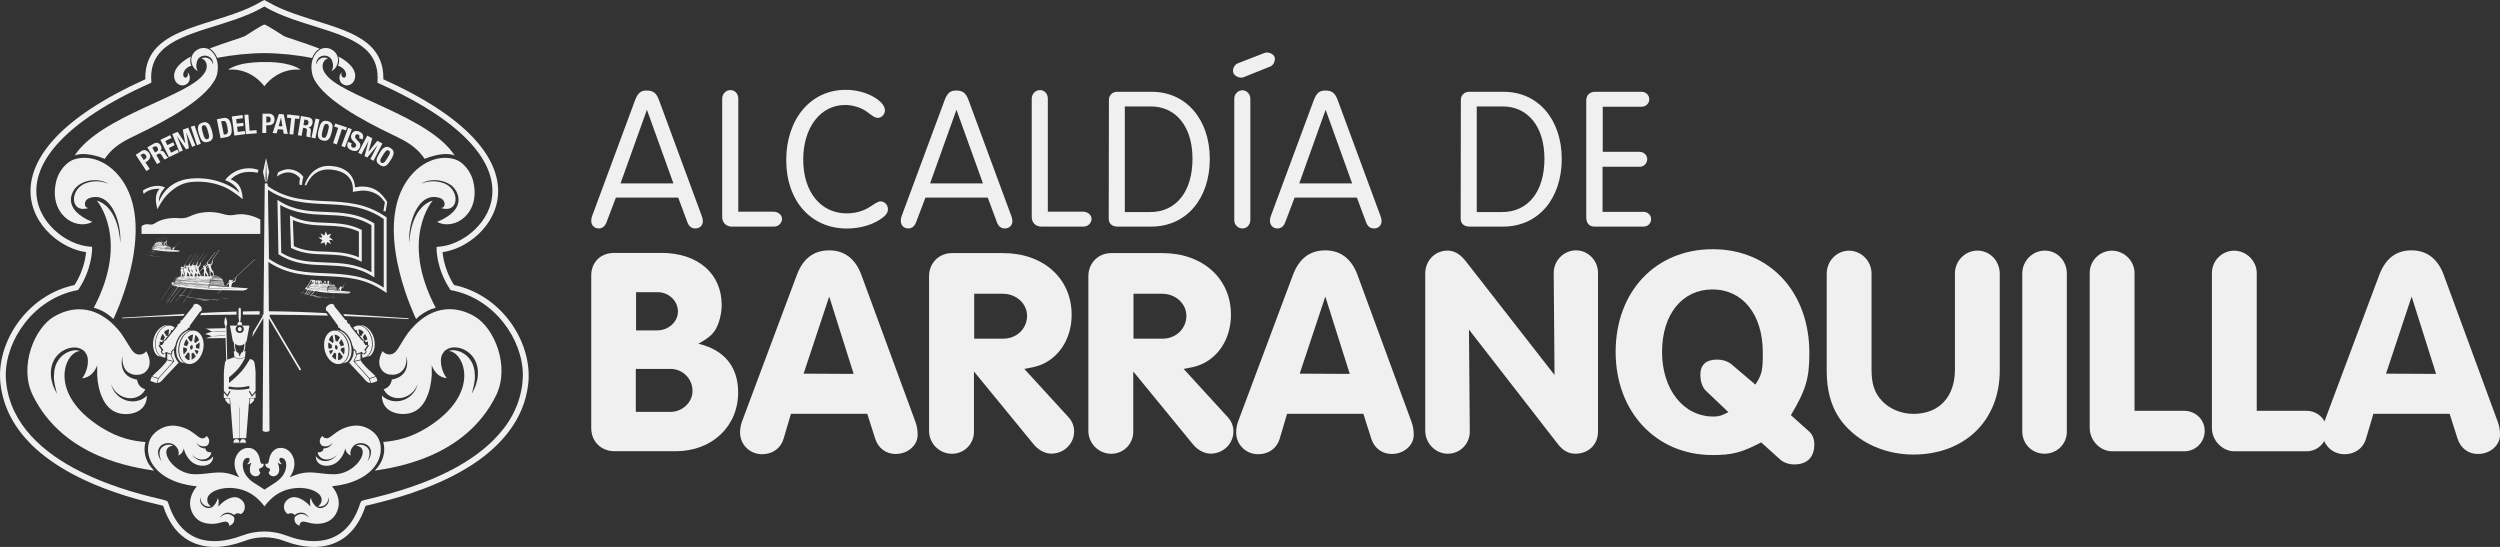 <?xml version="1.0" encoding="UTF-8"?>
<svg id="Capa_1" data-name="Capa 1" xmlns="http://www.w3.org/2000/svg" viewBox="0 0 391.55 85.66">
  <rect x="0" y="0" width="391.55" height="85.66" fill="#333333" stroke="none"/>
  <defs>
    <style>
      .cls-1 {
        fill: #f0f0f0;
      }
    </style>
  </defs>
  <path class="cls-1" d="m115.61,61.45c0,5.34-4.09,9.22-9.78,9.22h-9.57c-2.11,0-3.66-1.51-3.66-3.62v-23.91c0-2.11,1.51-3.53,3.58-3.53h7.41c5.69,0,9.44,3.23,9.44,8.15,0,.95-.17,1.85-.47,2.76-.56,1.59-1.25,2.24-3.19,3.32,4.04.93,6.24,3.6,6.24,7.61m-16.03-3.66v6.72h5.39c1.9,0,3.49-1.47,3.49-3.28,0-1.94-1.55-3.45-3.45-3.45h-5.43Zm.04-12.03v5.99h3.28c1.81,0,3.28-1.34,3.28-2.97s-1.42-3.02-3.19-3.02h-3.37Z"/>
  <path class="cls-1" d="m123.88,64.81l-1.16,3.92c-.43,1.47-1.72,2.41-3.36,2.41-1.94,0-3.45-1.51-3.45-3.4,0-.56.09-1.16.3-1.72l8.58-22.93c.99-2.63,2.67-3.88,5.09-3.88s4.14,1.38,5.04,3.88l8.45,22.97c.26.69.35,1.38.35,2.07,0,1.59-1.51,2.97-3.45,2.97-1.51,0-2.71-.9-3.19-2.37l-1.25-3.92h-11.95Zm5.99-18.36l-4.01,12.07,7.84.04-3.83-12.11Z"/>
  <path class="cls-1" d="m152.54,58.18v9.44c0,1.9-1.51,3.45-3.45,3.45s-3.58-1.59-3.58-3.58v-24.23c0-2.07,1.55-3.62,3.58-3.62h8.02c6.29,0,10.73,3.96,10.73,9.65,0,2.97-1.25,5.6-3.45,7.11-1.08.73-1.9,1.03-3.96,1.38l6.9,7.54c.56.6.9,1.38.9,2.24,0,1.94-1.59,3.49-3.58,3.49-.95,0-2.03-.56-2.76-1.46l-9.35-11.41Zm.04-12.16v7.02h4.57c2.07,0,3.71-1.55,3.71-3.58,0-1.9-1.68-3.45-3.79-3.45h-4.49Z"/>
  <path class="cls-1" d="m177.49,58.18v9.44c0,1.9-1.51,3.45-3.45,3.45s-3.58-1.59-3.58-3.58v-24.23c0-2.07,1.55-3.62,3.58-3.62h8.02c6.29,0,10.73,3.96,10.73,9.65,0,2.97-1.25,5.6-3.45,7.11-1.08.73-1.9,1.03-3.96,1.38l6.9,7.54c.56.6.9,1.38.9,2.24,0,1.94-1.59,3.49-3.58,3.49-.95,0-2.03-.56-2.76-1.46l-9.35-11.41Zm.04-12.16v7.02h4.57c2.07,0,3.71-1.55,3.71-3.58,0-1.9-1.68-3.45-3.79-3.45h-4.49Z"/>
  <path class="cls-1" d="m201.58,64.81l-1.16,3.92c-.43,1.47-1.72,2.41-3.36,2.41-1.94,0-3.45-1.51-3.45-3.4,0-.56.09-1.16.3-1.72l8.58-22.93c.99-2.63,2.67-3.88,5.09-3.88s4.14,1.38,5.04,3.88l8.45,22.97c.26.69.35,1.38.35,2.07,0,1.59-1.51,2.97-3.45,2.97-1.51,0-2.71-.9-3.19-2.37l-1.25-3.92h-11.95Zm5.99-18.36l-4.01,12.07,7.84.04-3.83-12.11Z"/>
  <path class="cls-1" d="m230.07,51.62l.13,15.99c0,1.9-1.51,3.45-3.45,3.45s-3.53-1.64-3.53-3.62v-24.61c0-2.03,1.55-3.58,3.49-3.58,1.08,0,1.98.56,2.84,1.64l13.92,17.84-.13-15.99c0-1.94,1.59-3.53,3.49-3.53s3.45,1.6,3.45,3.53v24.87c0,1.98-1.47,3.45-3.53,3.45-1.08,0-1.94-.47-2.76-1.51l-13.92-17.93Z"/>
  <path class="cls-1" d="m283.38,67.61c.47.43.78,1.12.78,1.98,0,2.03-1.12,3.15-3.15,3.15-.86,0-1.64-.3-2.15-.73l-3.02-2.72c-3.1,1.6-4.53,1.98-7.63,1.98-8.84,0-15.17-6.77-15.17-16.16s6.21-16.08,15.21-16.08,15.13,6.77,15.13,16.21c0,3.92-.47,5.73-2.89,9.78l2.89,2.59Zm-8.45-7.37c1.03-1.64,1.16-2.11,1.16-5.04,0-5.95-3.15-9.87-7.89-9.87s-7.89,3.92-7.89,9.78,3.32,10.13,8.06,10.13c.86,0,1.34-.17,2.33-.69l-3.49-3.32c-.6-.56-.9-1.51-.9-2.54,0-1.55.9-2.37,2.59-2.37.9,0,1.72.26,2.28.73l3.75,3.19Z"/>
  <path class="cls-1" d="m313.2,58.05c0,7.8-5.47,13.14-13.53,13.14-3.83,0-7.46-1.38-10.04-3.88-2.41-2.28-3.53-5.3-3.53-9.27v-15.16c0-2.03,1.59-3.62,3.49-3.62s3.53,1.6,3.53,3.58v15.04c0,2.28.47,3.66,1.64,4.91,1.16,1.25,3.02,2.03,4.91,2.03,4.05,0,6.51-2.67,6.51-6.94v-15.05c0-1.98,1.6-3.58,3.53-3.58s3.49,1.6,3.49,3.62v15.18Z"/>
  <path class="cls-1" d="m323.71,67.61c0,1.9-1.51,3.45-3.49,3.45s-3.49-1.55-3.49-3.49v-24.74c0-1.98,1.6-3.58,3.53-3.58s3.45,1.6,3.45,3.58v24.78h0Z"/>
  <path class="cls-1" d="m334.31,64.34h7.76c1.81,0,3.23,1.38,3.23,3.15s-1.42,3.19-3.19,3.19h-11.29c-1.9,0-3.53-1.68-3.53-3.66v-24.27c0-1.94,1.59-3.49,3.49-3.49s3.53,1.6,3.53,3.49v21.59Z"/>
  <path class="cls-1" d="m353.45,64.34h7.76c1.81,0,3.23,1.38,3.23,3.15s-1.42,3.19-3.19,3.19h-11.29c-1.9,0-3.53-1.68-3.53-3.66v-24.27c0-1.94,1.6-3.49,3.49-3.49s3.53,1.6,3.53,3.49v21.59Z"/>
  <path class="cls-1" d="m371.72,64.81l-1.16,3.92c-.43,1.47-1.72,2.41-3.36,2.41-1.94,0-3.45-1.51-3.45-3.4,0-.56.09-1.16.3-1.72l8.58-22.93c.99-2.63,2.67-3.88,5.08-3.88s4.14,1.38,5.04,3.88l8.45,22.97c.26.69.35,1.38.35,2.07,0,1.59-1.51,2.97-3.45,2.97-1.51,0-2.71-.9-3.19-2.37l-1.25-3.92h-11.94Zm5.99-18.36l-4.01,12.07,7.84.04-3.83-12.11Z"/>
  <path class="cls-1" d="m96.46,30.95l-1.49,3.92c-.24.59-.64.91-1.2.91-.7,0-1.17-.53-1.17-1.17,0-.26.03-.47.12-.73l6.73-18.15c.44-1.17.91-1.55,1.79-1.55,1.08,0,1.55.35,1.99,1.55l6.7,18.15c.09.26.15.5.15.76,0,.67-.5,1.14-1.17,1.14-.59,0-1-.32-1.23-.91l-1.46-3.92s-9.76,0-9.76,0Zm4.86-13.76l-4.13,11.53h8.28l-4.15-11.53Z"/>
  <path class="cls-1" d="m115.63,33.15h5.5c.73,0,1.35.5,1.35,1.14s-.58,1.2-1.23,1.2h-6.65c-.88,0-1.49-.64-1.49-1.49V15.46c0-.73.56-1.35,1.29-1.35s1.23.61,1.23,1.32v17.72Z"/>
  <path class="cls-1" d="m137.02,31.89c.38-.23.64-.35.88-.35.64,0,1.17.53,1.17,1.23,0,.47-.26.88-.79,1.29-1.43,1.11-3.48,1.73-5.65,1.73-5.62,0-9.49-4.33-9.49-10.71s3.78-11.01,9.31-11.01c1.61,0,3.16.41,4.39,1.11,1.14.67,1.76,1.43,1.76,2.11,0,.62-.53,1.17-1.08,1.17-.32,0-.61-.12-1-.41-.53-.38-.82-.59-.88-.64-.85-.59-2.17-.97-3.28-.97-3.84,0-6.56,3.51-6.56,8.55s2.72,8.43,6.82,8.43c1.32,0,2.63-.38,3.54-.97l.86-.56Z"/>
  <path class="cls-1" d="m144.94,30.95l-1.49,3.92c-.24.59-.64.91-1.2.91-.7,0-1.17-.53-1.17-1.17,0-.26.03-.47.12-.73l6.73-18.15c.44-1.17.91-1.55,1.79-1.55,1.08,0,1.55.35,1.99,1.55l6.7,18.15c.09.26.15.5.15.76,0,.67-.5,1.14-1.17,1.14-.59,0-1-.32-1.23-.91l-1.46-3.92s-9.76,0-9.76,0Zm4.86-13.76l-4.13,11.53h8.28l-4.15-11.53Z"/>
  <path class="cls-1" d="m164.11,33.15h5.5c.73,0,1.35.5,1.35,1.14s-.58,1.2-1.23,1.2h-6.65c-.88,0-1.49-.64-1.49-1.49V15.46c0-.73.56-1.35,1.29-1.35s1.23.61,1.23,1.32v17.72Z"/>
  <path class="cls-1" d="m175.03,35.49c-.85,0-1.38-.47-1.38-1.23l.03-18.65c0-.67.55-1.23,1.26-1.23h5.47c5.36,0,9.07,4.33,9.07,10.51s-3.63,10.6-9.19,10.6h-5.26Zm1.14-18.82v16.54h3.98c4.07,0,6.62-3.22,6.62-8.34s-2.66-8.2-6.53-8.2h-4.07Z"/>
  <path class="cls-1" d="m194.75,12.1c-.12.03-.21.06-.32.06-.67,0-1.32-.47-1.32-1.03s.32-1.05.79-1.23l4.16-1.61c.12-.06.23-.06.35-.06.67,0,1.26.44,1.26.94,0,.61-.29,1.08-.76,1.26l-4.16,1.67Zm1.08,22.39c0,.7-.56,1.29-1.23,1.29-.73,0-1.29-.59-1.29-1.29V15.46c0-.7.56-1.32,1.29-1.32.67,0,1.23.61,1.23,1.32v19.03Z"/>
  <path class="cls-1" d="m202.76,30.95l-1.49,3.92c-.24.59-.64.91-1.2.91-.7,0-1.17-.53-1.17-1.17,0-.26.03-.47.12-.73l6.73-18.15c.44-1.17.91-1.55,1.79-1.55,1.08,0,1.55.35,1.99,1.55l6.7,18.15c.09.26.15.5.15.76,0,.67-.5,1.14-1.17,1.14-.59,0-1-.32-1.23-.91l-1.46-3.92s-9.76,0-9.76,0Zm4.86-13.76l-4.13,11.53h8.28l-4.15-11.53Z"/>
  <path class="cls-1" d="m230.15,35.49c-.85,0-1.38-.47-1.38-1.23l.03-18.65c0-.67.55-1.23,1.26-1.23h5.47c5.36,0,9.07,4.33,9.07,10.51s-3.63,10.6-9.19,10.6h-5.26Zm1.14-18.82v16.54h3.98c4.07,0,6.62-3.22,6.62-8.34s-2.66-8.2-6.53-8.2h-4.07Z"/>
  <path class="cls-1" d="m250.99,33.18h6.44c.62,0,1.17.5,1.17,1.14s-.5,1.17-1.17,1.17h-7.7c-.79,0-1.29-.53-1.29-1.4V15.7c0-.76.56-1.32,1.32-1.32h7.38c.64,0,1.17.53,1.17,1.17s-.53,1.17-1.2,1.17h-6.09v7.06h5.77c.67,0,1.2.53,1.2,1.14,0,.67-.53,1.2-1.17,1.2h-5.83v7.06h0Z"/>
  <path class="cls-1" d="m77.71,61.9c-4.83,9.89-16.1,11.34-19.01,11.81.35-.36.6-.7.78-.99.7-1.12.87-2.4.54-3.5,1.9-.16,4.19-.58,6.92-2.28,8.6-5.38,5.69-11.9,3.33-11.97.33-.11.68-.17,1.01-.1.91.13,1.74.64,2.28,1.36.57.72.8,1.65.81,2.6.05.95-.24,1.9-.49,2.85.23-.43.47-.87.64-1.35.14-.48.3-.97.31-1.49.11-1.01-.13-2.12-.78-2.97-.65-.84-1.65-1.42-2.73-1.46-.52-.04-1.09.1-1.51.42-.21.13-.35.33-.46.54-.56.69-.33,2.68.62,3.86-1.85-.19-2.35-2.05-2.35-2.05v1.42s-.02,1.63-.61,3.21c-.8,2.14-2.17,3.13-4.18,3.02-1.28-.06-3.03-.78-3.01-2.88.2.21.43.39.69.52.65.35,1.41.45,2.11.33,1.4-.23,2.54-1.36,2.79-2.67-.41,1.28-1.61,2.16-2.85,2.22-.62.04-1.22-.12-1.7-.46-.34-.24-.6-.57-.78-.93h0c.62-.17,1.16-.63,1.29-1.53.11-.01.23-.04.34-.06.51-.12,1.01-.37,1.38-.76.39-.37.59-.88.65-1.38.08-.5.02-.98-.06-1.46,0,.48-.01.97-.16,1.41-.13.45-.39.83-.74,1.09-.34.26-.76.4-1.18.42h-.08c-.13-.01-.31-.02-.56-.04-.66-.04-2.44-1.13-1.04-3.66.24.31.59.49,1,.52h.07c.8,0,1.15-.57,1.78-1.61.23-.37.49-.81.83-1.32.24-.36,1-1.45,2.23-2.43l.2-.16c1.13-.86,2.62-1.57,4.39-1.57,1.28,0,2.6.37,3.91,1.13,3.11,1.8,5.57,7.82,3.38,12.35"/>
  <path class="cls-1" d="m37.04,48.8v.48c-1.91.01-3.8.04-5.71.08l.23-.35c1.82-.09,3.65-.16,5.48-.21"/>
  <polygon class="cls-1" points="36 63.18 35.88 63.32 35.74 63.19 35.74 63.13 35.7 63.16 35.55 63.03 35.55 62.99 35.42 62.85 35.42 62.84 35.29 62.71 35.27 62.39 35.97 62.39 36 63.18"/>
  <path class="cls-1" d="m56.89,21.4c0,.11-.04.23-.08.37l-.04.08-.54-.23c.06-.13.08-.24.06-.34,0-.1-.07-.16-.19-.21l-.16-.05-.13.04-.1.08-.06.12-.04.24.16.26.35.37.21.25.1.24v.23l-.07.24c-.13.29-.3.47-.53.53-.23.06-.49.04-.81-.1-.31-.13-.51-.3-.59-.5-.06-.2-.06-.43.05-.69l.06-.11.56.23-.04.08-.06.19v.16s.08.13.08.13l.17.11h.27c.1-.01.16-.09.22-.21l.04-.17-.04-.16-.11-.17-.19-.19-.27-.28-.16-.27-.04-.29c0-.1.04-.21.08-.31.12-.28.29-.46.49-.52.22-.07.45-.06.72.06.12.05.23.11.33.18l.22.25c.05.14.08.25.08.36"/>
  <polygon class="cls-1" points="27.36 44.16 27.36 44.19 27.81 44.23 27.83 44.2 27.36 44.16"/>
  <path class="cls-1" d="m30.36,51.78c-1.06-.07-2.09,1.09-2.27,2.56-.19,1.46.52,2.64,1.56,2.68,1.01.04,2-1.08,2.21-2.49.21-1.43-.45-2.67-1.5-2.75m.21.69c.12.06.23.15.33.27.12.14.2.34.28.54l-.6.45-.16-.19.15-1.07Zm-.32-.06l-.16,1-.29.08-.4-.65c.27-.27.57-.43.85-.43m-1.05.7l.35.59c-.12.14-.21.33-.25.53l-.52-.17c.1-.37.24-.7.42-.95m-.49,1.32v-.05s.55.18.55.18c0,.11,0,.22.04.31l-.51.66c-.1-.32-.13-.7-.08-1.1m.99,1.96h-.04c-.22,0-.41-.11-.58-.3l-.15-.22.52-.69.24.17v1.04h.01Zm.12-1.7v-.02h0l-.05-.27c.02-.21.16-.34.27-.34h0l.1.05.04.05h0v.02s.03.23.03.23c-.02.19-.16.34-.27.34l-.11-.06Zm.19,1.63v-.95l.28-.15.37.59c-.19.25-.42.43-.65.51m.84-.79l-.35-.57.08-.16.53.15c-.06.21-.15.41-.26.58m.38-1.08l-.02.18-.53-.13v-.05c.03-.14.02-.29,0-.41l.57-.42c.03.26.03.54-.02.83"/>
  <path class="cls-1" d="m61.57,23.58c-.08-.15-.22-.28-.41-.4-.2-.12-.37-.18-.53-.19-.16,0-.3.04-.44.12-.13.07-.27.18-.39.35-.12.14-.24.31-.36.52-.12.19-.22.39-.3.54-.1.18-.15.35-.16.51s.02.29.1.43c.08.13.22.25.41.39.19.12.37.18.52.21.16,0,.29-.04.43-.11.15-.08.27-.21.39-.36s.23-.33.36-.52c.12-.19.23-.37.31-.56.08-.17.13-.34.15-.49.01-.16-.02-.3-.08-.44m-.51.39c-.01.1-.06.21-.12.33-.07.12-.16.28-.27.45-.11.18-.2.33-.28.44-.1.12-.17.2-.25.26l-.2.1-.22-.06-.15-.17v-.24c.01-.08.05-.19.12-.31.07-.13.16-.28.27-.46.11-.17.2-.31.29-.42.08-.12.16-.21.24-.27l.2-.1.22.06.14.17v.22h.01Z"/>
  <polygon class="cls-1" points="28.03 23.86 26.46 24.62 25.12 21.9 26.64 21.16 26.87 21.6 25.89 22.09 26.21 22.73 27.12 22.28 27.35 22.73 26.44 23.19 26.8 23.91 27.8 23.41 28.03 23.86"/>
  <polygon class="cls-1" points="54.34 19.95 54.18 20.42 53.55 20.22 52.75 22.62 52.17 22.42 52.97 20.02 52.33 19.82 52.49 19.35 54.34 19.95"/>
  <path class="cls-1" d="m54.56,54.34c-.18-1.47-1.21-2.63-2.27-2.56-1.04.07-1.7,1.32-1.5,2.75.2,1.41,1.19,2.52,2.22,2.49,1.05-.03,1.75-1.22,1.55-2.68m-.68-.27l-.51.17c-.06-.21-.15-.39-.27-.53l.35-.59c.18.24.34.57.43.95m-.63-1.22l-.39.65-.3-.08-.16-1c.28-.01.58.15.85.43m-1.49-.11c.11-.12.22-.21.33-.27l.17,1.06-.17.19-.59-.45c.06-.2.14-.39.26-.53m-.33,1.71c-.05-.29-.05-.57,0-.83l.56.42c-.02.12-.04.27,0,.41v.05s-.51.13-.51.13l-.04-.18Zm.1.5l.54-.15.07.16-.35.57c-.1-.17-.18-.37-.26-.58m1.11,1.37c-.23-.08-.45-.26-.65-.51l.37-.59.28.15s0,.95,0,.95Zm.21-1.65v.02s-.12.06-.12.06c-.11,0-.24-.14-.27-.34l.02-.23v-.03s.03-.05.03-.05l.1-.05h0c.11,0,.24.13.27.34l-.04.28Zm.72,1.42c-.17.19-.36.3-.58.3h-.04v-1.04l.24-.17.52.69-.14.22Zm.29-.55l-.51-.66c.02-.1.05-.21.05-.31l.53-.18v.05c.07.39.04.77-.07,1.1"/>
  <polygon class="cls-1" points="28.28 44.23 28.26 44.27 28.43 44.29 28.46 44.25 28.28 44.23"/>
  <polygon class="cls-1" points="29.86 44.36 29.83 44.41 30.67 44.48 30.7 44.43 29.86 44.36"/>
  <path class="cls-1" d="m37.49,69.24h-.91c0-.27.19-.47.42-.47h.05c.25,0,.44.2.44.47"/>
  <polygon class="cls-1" points="29.19 20.76 29.18 20.76 29.59 23.21 29.14 23.39 27.74 21.34 27.73 21.35 28.63 23.58 28.11 23.8 26.98 20.99 27.83 20.65 29.02 22.47 29.03 22.47 28.63 20.32 29.47 19.99 30.61 22.79 30.09 23 29.19 20.76"/>
  <polygon class="cls-1" points="27.86 44.2 27.84 44.23 28.22 44.27 28.25 44.23 27.86 44.2"/>
  <polygon class="cls-1" points="55.1 20.24 54.02 23.08 53.47 22.87 54.53 20.03 55.1 20.24"/>
  <polygon class="cls-1" points="35.07 44.38 32.92 44.2 32.92 44.17 35.06 44.33 35.07 44.38"/>
  <path class="cls-1" d="m28.92,49.16l-.22.29c-3.17.1-6.36.23-9.55.41v-.11c3.27-.18,6.53-.39,9.77-.59"/>
  <path class="cls-1" d="m54.32,56.72l-.7.22c.76-.34,1.23-1.39,1.08-2.6-.22-1.76-1.36-2.52-2.09-2.61h.06c1.07-.08,2.16,1.13,2.35,2.61.14,1.04-.13,1.93-.7,2.38"/>
  <polygon class="cls-1" points="35.12 44.78 35.12 44.81 35 44.81 32.81 44.62 32.81 44.56 35.12 44.78"/>
  <path class="cls-1" d="m40.67,48.74v.53h-2.63v-.49c.88-.03,1.75-.04,2.63-.04"/>
  <path class="cls-1" d="m37.91,50.77l-.04.17h-.65l-.04-.17c0-.19.12-.34.29-.37-.02-.1-.11-.47-.11-1.03,0-.98-.04-1.16.18-1.16s.18.16.18,1.16c0,.55-.08.93-.11,1.03.17.03.3.18.3.37"/>
  <polygon class="cls-1" points="35.06 44.32 32.94 44.15 32.94 44.12 35.04 44.27 35.06 44.32"/>
  <polygon class="cls-1" points="35.04 44.26 32.97 44.1 32.97 44.07 34.88 44.2 32.99 44.02 32.99 43.96 33.82 44.03 34.98 44.12 35.04 44.26"/>
  <polygon class="cls-1" points="34.97 44.07 33.02 43.92 33.02 43.9 34.95 44.02 34.97 44.07"/>
  <path class="cls-1" d="m24.75,59.32l-.19.66-.23-.04c-.16-.05-.31-.1-.47-.16l-.28-.1c-.07-.07.12-.53.19-.68l.98.32Z"/>
  <path class="cls-1" d="m38.45,53.67c.12-.14.18-.28.18-.28,0,0,.39-2.08.44-2.39h-1.23c.2.1.35.3.35.55,0,.33-.25.59-.56.59h-.17c-.3,0-.56-.27-.56-.59,0-.25.14-.46.35-.55h-1.23c.05.31.44,2.39.44,2.39,0,0,.06.13.18.28l.02.36c0,.4.08.76.2,1.04l-.25-.1.11.99.75.22h.14l.75-.22.11-.99-.25.1c.12-.28.21-.64.21-1.04l.02-.36Zm-.18.35c0,.47-.11.88-.29,1.15l-.22.08-.22.6-.22-.6-.22-.08c-.18-.26-.29-.68-.29-1.15v-.19c.16.14.4.28.73.28s.57-.13.74-.28v.19Z"/>
  <polygon class="cls-1" points="59.9 22.47 58.5 25.18 58 24.91 59.12 22.76 59.1 22.76 57.52 24.67 57.1 24.44 57.73 22.05 56.6 24.19 56.11 23.93 57.51 21.24 58.31 21.66 57.71 23.76 57.73 23.76 59.09 22.06 59.9 22.47"/>
  <polygon class="cls-1" points="32.68 44.59 32.67 44.66 30.7 44.48 30.73 44.43 32.68 44.59"/>
  <path class="cls-1" d="m27.99,56.79s-2.08,2.21-2.21,2.35c-.29.33-.64.83-1.13.84l.2-.69,2.45-2.72h0c-.27-.46-.4-.79-.47-1.04l.12-.08.02-.18v-.18s.16-.23.16-.23h.12c-.04,1.25.74,1.93.74,1.93"/>
  <path class="cls-1" d="m29.04,56.94l-.7-.22c-.57-.45-.85-1.34-.71-2.38.19-1.47,1.28-2.69,2.35-2.61h.06c-.71.08-1.87.85-2.09,2.61-.15,1.21.32,2.26,1.09,2.6"/>
  <path class="cls-1" d="m37.86,51.55c0,.18-.14.33-.31.33s-.31-.14-.31-.33c0-.18.15-.33.31-.33.16.01.31.15.31.33"/>
  <polygon class="cls-1" points="28.49 44.25 28.46 44.29 28.96 44.33 28.99 44.29 28.49 44.25"/>
  <rect class="cls-1" x="36.54" y="69.28" width=".98" height=".12"/>
  <path class="cls-1" d="m38.51,69.24h-.9c0-.27.19-.47.43-.47h.04c.24,0,.43.2.43.47"/>
  <rect class="cls-1" x="37.57" y="69.28" width=".98" height=".12"/>
  <path class="cls-1" d="m56.47,56.31l-.99.23c.25-.41.37-.75.43-.99l.11-.04h.04s.21-.07.21-.07l.19-.1v.97Z"/>
  <path class="cls-1" d="m58.83,58.93l-.97.29-2.32-2.58.94-.22c.07.18.22.36.34.51.63.78,1.32,1.3,2.01,2"/>
  <path class="cls-1" d="m57.56,54.1l-.06.12-.04.02-.17.25-.17.2c-.07.12-.05.21.06.24.1.02.12.12.07.24l-.27.2c-.12.05-.21,0-.21-.11,0-.12-.08-.16-.23-.11l-.3.12-.21.07-.05.02-.13.04-.04-.1v-.05s.06-.16.06-.16c-.11-.13-.21-.27-.31-.41l-.18.02.02-.14c-.11-.02-.11-.04-.06-.16v-.04l-.08-.13-.07-.1c-.21-1.15-.95-2.15-1.81-2.49v-.03s-.24-.29-.24-.29h-.05s-.14,0-.14,0l.02-.13-.02-.16c-.07-.08-1.17-1.61-1.62-2.22l-.06-.03-.07-.05h-.11s0-.13,0-.13v-.11s-.02-.05-.02-.05l-.05-.06.02-.14c.02-.16.28-.4.51-.53.33-.19.45-.07.52-.12l.05.05.07.04.07.05h.11l-.04.13.04.1v.02c.18.22.36.42.52.63.41.51.82,1.01,1.22,1.52h0c.11-.04.15-.03.13.07.15-.04.18.03.08.16v.05l.24.3h.04s.1.08.1.08c.14-.02.18.02.1.16v.02c.13.19.27.36.4.54l.22.24.02.04c.41.49.81,1,1.21,1.5l.13.05.08.11.14.02-.07.16c.11.15.21.28.31.42h.17s.04-.01.04-.01l.09.06Z"/>
  <polygon class="cls-1" points="39.81 62.39 39.8 62.71 39.67 62.84 39.67 62.85 39.53 62.99 39.53 63.03 39.4 63.15 39.34 63.13 39.34 63.19 39.21 63.32 39.09 63.18 39.11 62.39 39.81 62.39"/>
  <path class="cls-1" d="m56.74,56.01h-.02v-.6s.05,0,.05,0l.25.1c.2-.04.3-.23.35-.33.06-.11.04-.25-.06-.29l.02-.08.04-.1.13-.17.07-.08.13-.21.04-.02.06-.12-.08-.06h-.05l-.04-.04c0-.16,0-.31,0-.48v-.05s-.41.13-.41.13l.06-.13-.16-.02-.05-.11.48-.17c-.08-.35-.23-.66-.4-.9l-.34.55c.11.14.2.31.24.52h0l-.13-.05c-.21-.24-.4-.49-.59-.74l.25.07.37-.62c-.25-.27-.54-.42-.81-.42l.15.93c-.12-.16-.25-.31-.37-.47l-.06-.4-.17.11h0l-.2-.24-.17-.22c.22-.18.47-.29.75-.31,1.01-.06,1.99,1.04,2.17,2.45.18,1.4-.49,2.53-1.48,2.57"/>
  <path class="cls-1" d="m57.98,55.72l-.66.21c.74-.33,1.18-1.33,1.03-2.49-.2-1.69-1.3-2.41-1.99-2.49h.06c1.01-.08,2.06,1.08,2.24,2.49.13.99-.14,1.84-.68,2.28"/>
  <path class="cls-1" d="m63.99,49.85v.13c-3.34-.21-6.69-.36-10.03-.48l-.21-.31c3.42.2,6.83.44,10.24.66"/>
  <path class="cls-1" d="m42.18,49.48l4.97,8.38h0s-.09.13-.09.13h-.14l-4.82-8.12.11,17.57c0,.11-.37.2-.54.2-.16,0-.54-.1-.54-.2l.12-17.63-1.76,2.97.16-.77,1.5-2.52-.08-.11.15-.12h.05l.19-20.37c0-.11.07-.19.23-.19.17,0,.23.08.23.19v.25l.12,11.88.07,7.73c2.99.02,5.99.13,8.98.29l.3.39c-3.05-.08-6.11-.13-9.16-.14l.05.1-.1.09Z"/>
  <path class="cls-1" d="m55.29,12.91c-.25.31-.72.51-1.05.47-1.21-.17-1.33-1.5-.72-2.04-.18.54.14.87.41.82.48-.1.45-1.39-1.01-1.88.04-.06.33-.43.1-1.42,3.25,1.73,2.73,3.46,2.27,4.05"/>
  <path class="cls-1" d="m60.64,31.68l-.24,1.41h-.35l.23-1.42c-.21-.23-.37-.48-.58-.71-.76-.78-1.97-1.16-3.05-1.11l-1.4.19c0-.08.54-3.03-3.27-3.47-2.41-.28-3.52,1.28-4.01,2.45l-.26-.02c.34-1.12,1.48-3.08,3.85-3.02,3.4.1,4.04,2.41,4.04,3.36l.72-.11c1.13-.08,2.22.16,3.1.91.4.35.75.77,1.06,1.22.05.08.17.22.16.32"/>
  <path class="cls-1" d="m59.08,59.69l-.27.1c-.16.06-.33.11-.48.16l-.23.04-.18-.67.97-.3c.07.14.26.6.19.67"/>
  <path class="cls-1" d="m58,59.99c-.48-.01-.85-.52-1.13-.85-.13-.15-2.21-2.35-2.21-2.35,0,0,.79-.69.74-1.91h.12s.17.22.17.22v.18s.01.18.01.18l.12.08c-.06.24-.2.58-.47,1.03h0s2.45,2.73,2.45,2.73l.19.69Z"/>
  <path class="cls-1" d="m50.04,7.61l-.05.04c-.51.33-.88.83-1.11,1.44-2.39-.49-5.17-.77-7.47-.77s-5.02.28-7.39.74c-.23-.59-.6-1.09-1.1-1.41l-.1-.06c2.6-.98,5.24-1.76,5.51-1.92.24-.14,2.79-1.83,3.08-1.83s2.84,1.69,3.08,1.83c.22.14,2.93.94,5.55,1.94"/>
  <path class="cls-1" d="m38.42,55.95v.06s.01-.04.03-.05h-.03Zm1.07,5.9l.54-.63c0-1.01,0-2.39,0-2.79,0-.64-.19-1.7-.19-1.7,0,0-.11-.33-.46-.44l-.22-.07c-.24.42-.8,1.31-1.33,1.93-.71.83-1.96,1.83-1.96,1.83v-.89s.62-.47,1.32-1.22c.52-.56,1.01-1.46,1.22-1.87l-.74.22-.13.04-.13-.04-.74-.22v-.06c-.24.08-.71.26-.96.35l-.12.05-.14-5.29h.02s.17-.26.08-.73c-.08-.45-.23-.59-.24-.76,0,.17-.12.33-.17.78-.05.47.14.71.14.71v.35l-3.1.07c.3.04.89.4,1.01.47.64-.08,2.09-.08,2.09-.08v.06c-.22-.02-1.65.04-2.09.05-.36.05-1.09.35-1.09.35.3.02,1,.3,1.09.35.51-.1,2.09-.13,2.09-.13v.05c-.29.01-1.75.06-2.09.08-.11.04-.99.3-.99.31l3.13-.03.1,3.49c-.13.13-.18.28-.18.28,0,0-.18,1.06-.19,1.7,0,.4,0,1.77,0,2.79l.54.63.36-.63.14.11-.47.82-.58-.65v.83h.97l.49,6.34,1-.03v-4.8h.05v4.8h1l.49-6.31h.97v-.83l-.57.65-.48-.82.14-.11.38.64Zm-.44-.98s-.95.18-1.62.18-1.62-.12-1.62-.12v-.4s1.07.21,1.86.13c.77-.06,1.38-.23,1.38-.23,0,0,0,.44,0,.44Z"/>
  <path class="cls-1" d="m17.76,49.97s-1.18-1.29-3.07-1.77c5.69-10.78.48-16.78.47-16.79,3.6,1.14,3.67,6.68,3.67,6.68.25-3.1-1.38-8.17-4.77-7.09-1.04.33-.97,1.68-.1,1.56-3.03.99-3.08-2.85-.63-3.83,1.62-.63,2.98-.24,3.66.07-1.34-.89-3.39-.72-4.65.17-1.21.86-2.78,3.78,2.12,5.78-2.76,1.46-6.98-1.38-5.61-6.53.36-1.38,1.52-2.85,2.74-3.25,2.9-.95,6.37.8,8.23,4.39,4.15,7.96-2.06,20.61-2.06,20.61"/>
  <path class="cls-1" d="m68.46,34.75c4.9-2,3.33-4.93,2.14-5.78-1.27-.89-3.32-1.06-4.65-.18.68-.3,2.04-.69,3.65-.06,2.46.98,2.4,4.82-.63,3.83.87.12.94-1.23-.1-1.56-3.39-1.09-5.02,3.98-4.77,7.09,0,0,.07-5.54,3.67-6.68-.01,0-5.22,6.01.47,16.79-1.88.48-3.07,1.77-3.07,1.77,0,0-6.21-12.65-2.07-20.6,1.86-3.6,5.34-5.35,8.23-4.39,1.22.4,2.38,1.87,2.74,3.25,1.37,5.14-2.85,7.98-5.61,6.52"/>
  <path class="cls-1" d="m27.11,56.64l-2.32,2.58-.97-.29c.69-.7,1.38-1.22,2-2,.13-.14.27-.33.34-.51l.95.22Z"/>
  <path class="cls-1" d="m27.35,51.3l-.17.22-.21.24-.18-.11-.06.4c-.12.16-.25.31-.37.47l.14-.93c-.27,0-.56.16-.81.42l.37.62.27-.07c-.2.24-.4.49-.59.74l-.13.05h-.02c.05-.21.13-.37.24-.52l-.34-.56c-.17.24-.31.56-.4.9l.48.17-.05.11-.16.03.06.13-.4-.13v.05c-.02.17-.02.33-.02.48l-.04.04h-.04l-.1.06.07.12.02.02.13.21.07.08.13.17.04.1.02.08c-.1.04-.12.18-.06.29.05.1.15.29.35.33l.25-.1h.01s.05,0,.05,0h.01v.6h-.02c-1-.04-1.68-1.17-1.5-2.57.18-1.41,1.16-2.51,2.17-2.45.34.02.59.13.79.31"/>
  <path class="cls-1" d="m31.57,48.5v.11s.01.12.01.12h-.12s-.06.06-.06.06l-.07.02c-.45.62-1.55,2.14-1.62,2.22v.16s0,.13,0,.13h-.14s-.06,0-.06,0l-.23.31h0c-.87.36-1.62,1.36-1.82,2.51l-.07.1-.08.13v.04c.06.12.05.13-.06.16l.02.14-.18-.02c-.11.14-.21.28-.31.41l.06.16v.05l-.04.1-.13-.04-.04-.02-.22-.07-.3-.12c-.14-.05-.22-.01-.22.11-.01.1-.1.16-.23.13l-.27-.21c-.05-.12-.02-.22.08-.24.1-.04.12-.12.05-.24l-.17-.21-.17-.25-.04-.03-.06-.12.08-.06h.04s.17.01.17.01c.11-.14.2-.28.31-.42l-.07-.16.16-.02.08-.11.13-.05c.4-.49.81-1,1.21-1.5l.04-.04.2-.24c.13-.18.27-.35.4-.53v-.04c-.08-.13-.04-.18.1-.16l.1-.07h.04s.24-.31.24-.31v-.05c-.1-.13-.06-.19.08-.16l.13-.06h0c.41-.52.81-1.02,1.22-1.53l.51-.62v-.02s.05-.11.05-.11l-.04-.13h.11l.07-.05.08-.04.04-.05c.07.05.19-.07.52.12.23.13.48.37.51.53l.02.14-.05.06v.07Z"/>
  <path class="cls-1" d="m25.35,55.92l-.68-.2c-.54-.43-.8-1.29-.68-2.28.18-1.41,1.23-2.57,2.25-2.5h.06c-.68.08-1.78.81-1.99,2.5-.15,1.16.3,2.16,1.04,2.48"/>
  <path class="cls-1" d="m34.45,46.89s-.24.15-.64.12c-.39-.02-.65-.18-1-.11,0,0,.19-.1.63,0,.43.1.75.08,1.01-.01"/>
  <path class="cls-1" d="m32.9,46.97c-.11.04-.39.12-.8.1-.53-.04-.89-.21-1.34-.15,0,0,.24-.08.82.03.56.1.97.09,1.32.02"/>
  <path class="cls-1" d="m33.05,46.79s-.39.17-1.04.13c-.66-.04-1.1-.25-1.67-.17,0,0,.31-.12,1.03.02.73.14,1.25.12,1.68.02"/>
  <path class="cls-1" d="m27.17,56.54l-.98-.23v-.97l.05.02.16.07.19.06h.04s.11.05.11.05c.06.25.19.59.43,1"/>
  <path class="cls-1" d="m38.3,45.34l.4-.08.08-.11-2.56-.19-.57-.04-.31-.02.53-.49v.52s.28.03.28.03h.07s.11-.58.11-.58l.52-.33.21-.74,2.91-2.7-.02-.04-3.57,3.32h-.17s-.14-.11-.14-.11c-.11.02-.12.1-.12.1l-.2.21s.02.05.2.04l.02.06-.36.22-.21.4-.11.1h-.25s-2.24-.2-2.24-.2v.17s-.05,0-.05,0v.05s.07,0,.07,0l-.05.13h-.07v.05h.07s2.17.09,2.17.09l-.05.04-2.12-.08-2.38-.23.02-.02,2.23.22v-.09s-2.17-.21-2.17-.21v-.04s2.26.23,2.26.23v-.07s-2.08-.19-2.08-.19l1.99.17v-.05h.02v-.06s-2.08-.17-2.08-.17l.02-.04,1.9.17.22.03v-.08h-.06v-.04s-1.99-.16-1.99-.16v-.04s-.03,0-.03,0v.04s-.12,0-.12,0l-.74-.07.02-.02h-.04.01s-.78-.08-.78-.08h0s-.04,0-.04,0h0s-.49-.04-.49-.04h0s-.04,0-.04,0h0s-.17,0-.17,0h0s-.04-.02-.04-.02h0s-.37-.03-.37-.03h-.04s0,0,0,0l-.44-.05h-.02v.06h.02v.02l.39.04-.41-.02v.02l.39.04-.02.05-.34-.02v.04l.31.02v.02s-.41-.04-.41-.04h0s-.02,0-.02,0v.04l.39.04v.04s-.38-.04-.38-.04v.08l.31.04v.03s-.61-.07-.61-.07l-.07-.08v-.02s.07.07.07.07l.25.02v-.2s.01,0,.01,0h0s.11,0,.11,0v-.02h-.02v-.13s0,0,0,0h0s-.16,0-.16,0l-.11.04,1.06-1.63h.02s.02-.05.02-.05v-.04s.17-.24.17-.24l.07.29h-.02l-.05.44h0v.17s0,.07,0,.07h0s-.25,0-.25,0v.04h.27v.04h-.31s0,.03,0,.03h.31s-.44,0-.44,0v.04s.41,0,.41,0h0s-.51,0-.51,0v.07h.47s0,.02,0,.02h-.46s0,.03,0,.03h-.21s.01.02.01.02l.6.04h0s-.47-.01-.47-.01v.02h-.18s0,.03,0,.03l.62.04h0s-.65-.03-.65-.03v.02s.63.05.63.05v.02s-.61-.04-.61-.04v.04h-.05v.02l.6.05-.02.05-.57-.04v.02l.54.05-.02.04-.56-.05v.06s.52.05.52.05l-.02.04-.52-.04v.04l.49.04h0s-.51-.03-.51-.03v.04l.49.04h0s-.51-.03-.51-.03v.04l.48.04v.02s.03,0,.03,0v-.02s.4.04.4.04h0s.04.02.04.02v-.02s.18,0,.18,0v.03s.03,0,.03,0h0s.49.03.49.03h0s.04.02.04.02v-.02s.82.07.82.07h0s.04,0,.04,0h0s.83.06.83.06h0s.04,0,.04,0h0s1.92.15,1.92.15v-.05h.02v-.05s.11,0,.11,0v.04s2.32.23,2.32.23v-.1l-2.28-.17v-.11h-.11s0-.05,0-.05l-1.07-.07-.78-.07h0s1.86.12,1.86.12v-.06s-1.82-.13-1.82-.13l.02-.02,1.8.12v-.06s-1.79-.13-1.79-.13v-.02s1.79.13,1.79.13v-.06s-1.74-.12-1.74-.12h0s1.87.11,1.87.11v-.07s-.09,0-.09,0l-1.71-.12.02-.04,1.73.11v-.07s-1.69-.08-1.69-.08h0s1.69.09,1.69.09h.03v-.06s-.5-.04-.5-.04l.62.02h0s1.91.16,1.91.16l-.08-.15-1.73-.12h0s1.71.1,1.71.1l-.04-.05-.94-.05.93.04-.04-.06-1.19-.06-.41-.02v.02l.65.05-.51-.02v.02h-.17v-.03l-1.03-.04,1.01.02v-.05s.12,0,.12,0v-.07s-.42,0-.42,0h.46v-.05s.11,0,.11,0v-.07s-.38,0-.38,0h0s.52,0,.52,0v-.07s-.52-.01-.52-.01v-.04h.95v-.07h-.33s-.08-.01-.08-.01l-.07-.33v-.04l-.07-.18.05-.02-.33-.46h0v-.02s-.11-.45-.11-.45l.28-.44.02-.48.02-.04v-.02s1.03-1.51,1.03-1.51l-.04-.02-1.04,1.52v.02s-.44.64-.44.64h-.06s-.13-.01-.13-.01l-.06.1-.1.21s.02.04.16-.02l-.37.54-.04-.28.3-.41.06-.48.02-.04h0s1.13-1.45,1.13-1.45l-.03-.03-1.15,1.44-.02.02-.53.66h-.05s-.07-.02-.07-.02l-.05.06-.08.13h.12l-.47.59h0s-.02.03-.02.03l-.14.18-.1-.16h0s0-.01,0-.01l-.06-.45.29-.39.06-.45,1.05-1.39h-.02s-1.01,1.32-1.01,1.32v-.03s-.05.05-.05.05v.02s0,0,0,0v.02l-.37.5-.15.04-.1-.05.11-.14.06-.46.02-.04v-.02s1-1.35,1-1.35h-.02s-1,1.33-1,1.33h0l-.02.04h0s-.41.55-.41.55l-.11.04-.12-.04-.06.08-.04.03h0s.02-.06.02-.06l.04-.3.87-1.3-.02-.02-.83,1.27v-.08s.02-.04.02-.04l-.02-.04-.02.04v.04l-.06.22-.15.22h-.02s-.02.06-.02.06l-.04.04s-.02-.06-.22,0l-.06-.05.03-.04.05-.34.98-1.58h-.02s-.95,1.51-.95,1.51v-.04s-.03,0-.03,0l-.05.14-.23.37s-.02-.07-.22,0l-.11-.02-.06.08-.11.17s.02.04.17,0l.07.05h0s0,0,0,0l-.08.16-.02-.04h-.17l-.04-.16h-.02s.05-.08.05-.08l.1-.4v-.04s-.01-.04-.01-.04h0l.92-1.38-.02-.02-1.24,1.89h-.16s-.11-.03-.11-.03l-.06.07-.11.16s.02.04.16,0h0s.04.08.04.08l-.17.17-.05.21-.02.05h-.05s0,.07,0,.07h0l-1.09,1.63-.23.07.11.12v.02s-.07-.07-.07-.07l-.07-.04.1.16-1.67,2.54h.02s1.65-2.5,1.65-2.5l.11.18s.22.07.47.14l-1.54,2.47h.02s1.54-2.48,1.54-2.48c.11.04.23.06.33.08l-1.1,1.68-.53.72h.02s.23-.3.23-.3l-.45.69h.02s.71-1.08.71-1.08l1.26-1.68h.02c.06,0,.22.02.45.06l-1.82,2.4.02.03,1.83-2.43c.21.02.46.06.75.1l-.93,1.16c-.16-.04-.28-.05-.35-.02.12,0,.22.04.33.06l-.81,1.01h.02s.82-1,.82-1l.27.06c.23.02.4-.05.47-.07-.19.05-.42.06-.71-.02l.93-1.17c.28.04.59.06.92.1l-.88,1.27c-.24-.02-.36.02-.36.02.12-.01.23-.01.35.01l-.64.92.02.02.64-.93c.19.04.37.11.62.13.3.03.52-.05.6-.08-.27.07-.57.07-.98-.04l-.22-.05.88-1.28c1.17.12,2.61.25,3.81.27.21,0,.41,0,.6,0l-.58.53.04.02.6-.56c2.03.04,3.39.07,3.39.07l.57-.17.18-.24h-.03l-.07.08-.4.1-3.34-.14.04-.04,3.3.2Zm-1.8-1.35s.02-.06-.08-.1l.62-.57-.29.64-.43.21-.04-.07.22-.11Zm-.83.47l.12-.05-.29.28.17-.23Zm-7.29-1.02h.37v.02h-.37v-.02Zm1.65.65l-.82-.05.04-.05.81.06-.03.04Zm.83.11v.02s-.82-.08-.82-.08l.82.06Zm-2.48-.12l.02-.02h.18s0,.03,0,.03h-.19Zm.17.05h0s-.19,0-.19,0h0s.19,0,.19,0Zm.31-.37l.02-.02.51.02-.02.02-.51-.02Zm.41.16l-.04.04-.49-.04.03-.04.5.04Zm-.36-.22h0s.51,0,.51,0v.02s-.52-.02-.52-.02Zm.01-.08h-.23s0-.02,0-.02h.23v.02Zm-.07.11h-.02s-.22,0-.22,0v-.02s.24.02.24.02Zm-.05.05h0s-.23,0-.23,0h0s.22,0,.22,0Zm-.07.1l-.02.05-.21-.02.02-.04h.21Zm-.06.08l-.04.04h-.19s.04-.06.04-.06l.19.02Zm-.1.17l.51.04v.02s-.5-.04-.5-.04v-.02h0Zm.04-.04h0s.48.04.48.04l-.49-.04Zm.06-.08l.04-.05.51.04-.04.04-.51-.03Zm.6-.05l.04-.04.81.06-.02.02-.83-.04Zm.14-.17l.02-.04.83.06-.02.02-.83-.04Zm.04-.07v-.02s.24,0,.24,0l.62.04v.02s-.86-.05-.86-.05Zm.02-.07l-.51-.02v-.02s.53.02.53.02l-.02.02Zm-.74-.09h0s.17,0,.17,0h.06s-.23,0-.23,0Zm.05-.05h-.02s.02,0,.02,0h0Zm-.4-.02h.35s0,.02,0,.02h-.34v-.02Zm0,.05h.31s-.31,0-.31,0h0Zm-.02.04h.31s0,.03,0,.03l-.33-.02h.03Zm-.05-.09h0s-.02,0-.02,0h.01Zm-.04.04h0,0s0,0,0,0Zm-.09.15l.41.02v.02s-.42-.02-.42-.02v-.02Zm-.03.05l.4.04h0s-.41-.01-.41-.01v-.03Zm-.06.1l.4.04-.02.04-.41-.02.03-.06Zm-.05.08l.4.02-.04.05h-.14s-.25-.03-.25-.03l.03-.04Zm-.07.1l.4.04-.02.04-.4-.02.02-.06Zm.31.17l-.4-.02v-.02s.41.04.41.04h0Zm-.36-.09h0s.39.03.39.03h0s-.39-.03-.39-.03Zm.58.1h-.18v-.02h.18v.02Zm.53.05l-.49-.04h0s.49.03.49.03h0Zm.04,0h0s.81.06.81.06l-.81-.06Zm.84.01l-.81-.06h0s.81.05.81.05h0Zm.87.06l-.83-.06h0s.83.05.83.05h0Zm.36,0l.81.08-1.13-.08v-.03s.32.03.32.03Zm-.25-.17l-.82-.05.04-.04.81.06-.03.03Zm.06-.08l-.81-.05.02-.04.8.06v.03Zm.05-.07l-.77-.06.78.05h0Zm.07-.1l-.8-.06.02-.02.8.05-.02.03Zm.06-.1l-.8-.04v-.02s.79.05.79.05h0s.01.01.01.01Zm1.44-.29h-.48s.48,0,.48,0h0Zm-.16-.07h-.33s.33,0,.33,0Zm-.32-.12v-.04h.43v.04s-.43,0-.43,0Zm.76.07h-.22s.23,0,.23,0h0Zm-.23-.07v-.04h.28v.04s-.28,0-.28,0Zm.38-.87l.22.26h.04s.1.18.1.18l.1.31h0s-.49,0-.49,0v-.23s0-.21,0-.21h0l.02-.32Zm-.14-.92l.12-.13s.02-.08-.12-.05l.39-.57h0l-.11.45-.29.41v-.07s0-.04,0-.04Zm-.21.13l.05.06-.2.16.15-.22Zm-.38.59l.27-.33.12-.08.16.42h0v.53h.03v.19s.02.04.02.04l.04.21h-.29l-.02-.11.06-.02-.11-.21v-.07s-.03,0-.03,0l-.21-.41h0v-.02s-.02-.07-.02-.07v-.06Zm.19.94l.04-.02v.07s-.39,0-.39,0l.06-.58.29.53Zm.07-2.17h0l-.13.43-.31.37v.02s0-.08,0-.08l-.02-.05.07-.05-.08-.04.47-.6Zm.58,2.74l1.55.11-1.61-.08v.04s-.01,0-.01,0v-.04s0,0,0,0l-1.82-.06.02-.02,1.86.06Zm-1.74-.35v.02h-.24l-.05-.02h.29Zm-.39-.08v-.04s.36,0,.36,0v.04s-.36,0-.36,0Zm1.01-.04v.03h-.49l.02-.02h.47Zm-.44-.05l.42-.6-.04.6h-.38Zm.45.19h0s-.56,0-.56,0h0s.56,0,.56,0Zm-.54-.11h-.02v-.02h.05l-.03.02Zm.47.28h0s-.59-.01-.59-.01h.6Zm-.05-1.76l.05.07-.22.13.17-.2Zm-.51.62h.06s.02-.06.02-.06l.28-.3.13-.07.13.42h-.02v.12l-.46.66h-.1v-.07s0-.04,0-.04l-.05-.18h.05s-.18-.3-.18-.3l.15-.18Zm-.16.54h.04s.07.18.07.18v.06s-.35,0-.35,0l-.02-.1.02-.11h0v-.08l.11-.13.12.17Zm-.14-.2l-.08.1v-.1s.02-.08.02-.08l.06.08Zm-.14-.93v-.05s.14-.12.14-.12l-.05-.05.31-.41-.1.31-.31.37v-.05h0Zm.29,1.81l-.02.02h-.45s-.34-.02-.34-.02v-.02s.31,0,.31,0l.02.02.1-.02h.38Zm-.4-.65h0s0,.07,0,.07l-.11.15h-.25l.08-.22.06-.31.12.17h.04s.05.12.05.12v.03h0Zm.01.22h-.08l.07-.1v.1Zm-.12.05h.12v.04s-.15,0-.15,0l.03-.04Zm.13.09v.04h-.23s.02-.05.02-.05h.21Zm0-.87v.13l-.19-.31h0s0-.01,0-.01v-.13s.03-.05.03-.05l.07-.04.12.41s-.02,0-.02,0Zm-.07-.56l-.08.11-.07.05-.02-.17.14-.04v.02s.03.03.03.03Zm-.32-.2v-.05s.14-.12.14-.12l-.07-.05.36-.48-.12.39-.31.37v-.06Zm0,1.54h.23l-.02.04h-.21v-.04Zm0,.08h.16l-.02.04h-.13v-.04h0Zm-.06.17h.07s-.08,0-.08,0h.01Zm-.12-.33v.02s0,0,0,0v-.02Zm.02.08v.04-.04s0,0,0,0Zm.1.36l-.02.02-.63-.02h-.22v-.04s.87.04.87.04Zm-.82-.08h0s0,0,0,0h0Zm-.06-.74l-.24.33v-.07l.02-.19h0l.04-.23v-.06s.17.22.17.22Zm-.09-.64l.05-.05.12-.07.02.08-.13.22-.02-.03h0l-.03-.15Zm.13.65h0l.07.17.06.24h-.42v-.04l.28-.37Zm.11-.14l.02-.04v.06l-.02-.02Zm.03.59h0s-.43,0-.43,0h0s.42,0,.42,0Zm0,.08v.02h-.41v-.02s.41,0,.41,0Zm-.07.15h.04s-.04,0-.04,0h0Zm.62-.11h-.44v-.02h.12s.31,0,.31,0v.03h0Zm-.13-1.96l-.02.08-.02.02h0l.05-.1Zm-.08.79l.1.11.04.28v.1s-.18-.31-.18-.31h0v-.08s-.01-.03-.01-.03v-.04s.02,0,.02,0l.04-.02Zm.17,1h-.37s.25-.33.25-.33h0l.07.18.04.15Zm-.19-1.4l-.07.12-.02.05v-.05l.09-.12Zm-.21-.04l.12-.12-.12.21v-.05s0-.04,0-.04Zm0,1.37l.04-.19h0l.02-.24v-.07s.18.25.18.25l-.25.32v-.07Zm0,.12h.42v.04s-.4-.02-.4-.02h-.02v-.02Zm-.06.19h-.07s.07,0,.07,0h0Zm0-1.01h0l-.02.14-.04.05-.16-.27.13-.21.1.29Zm-.06-.51l-.24.16-.02-.17.04-.04s.05,0,.16-.02h.02s.04.07.04.07Zm-.04-.56l-.05.13-.18.23.23-.36Zm-.34.43v-.04s.12-.1.12-.1l-.15.22.03-.08Zm-.02,1.63h.36v.02h-.37s0-.02,0-.02Zm-.06-.34v.13s-.05,0-.05,0l.05-.13Zm.02.25h0s0,.02,0,.02h-.06v-.02s.07,0,.07,0Zm-.09-.05h.02s-.02,0-.02,0h0Zm.45.2h0s-.52-.02-.52-.02l.52.02Zm-.03.05h0s-.52-.01-.52-.01h.52Zm-.68-.11h0s.14,0,.14,0h-.13Zm.12-.06h-.13v-.02h.13v.02Zm-.11-.07h0s.1,0,.1,0h0s-.11,0-.11,0Zm.11-.08h-.06l.04-.05.02.05Zm-.12-.65l.03.17.02.28.04.13-.06.07h-.05s0-.11,0-.11l-.02-.16h.04s-.1-.2-.1-.2l.1-.18Zm-.26-.46l.13-.16v.06l.04.07-.06.1-.05.24v.13l-.02-.05h0s0-.01,0-.01l-.03-.38Zm.03.82l.04.06h.02s.06.16.06.16v.08s-.3,0-.3,0l.18-.3Zm.22-.42v.02l-.12.17v-.05l-.02-.06.02-.12.05-.05.07.09Zm-.35-.52l.05-.06.08-.07v-.04s.3-.47.3-.47v.02l-.13.36-.3.31s0-.05,0-.05Zm-.1,1.21l.05-.18.06-.28.11.17-.21.33h0s0-.04,0-.04Zm.01.08h.37v.02h-.37v-.02Zm.37.06v.02h-.39s0-.02,0-.02c0,0,.38,0,.38,0Zm1.67,1.43l-.87-.08.02-.02.86.08v.02Zm-2.33-.32v-.02s.17,0,.17,0l-.02.03-.15-.02Zm.11.07l-.02.02h-.15s.02-.05.02-.05l.15.03Zm.04,0l.48.05-.02.04-.48-.05.02-.04Zm.04-.06l.02-.03.48.05h0s-.49-.02-.49-.02Zm.48.11l.78.08-.02.02-.78-.07.02-.03Zm.05-.06v-.02s.81.07.81.07h0s-.8-.05-.8-.05Zm.83.06h0s.86.07.86.07l-.87-.07Zm.07-.08l.86.07-.02.02-.86-.06.02-.03Zm-.83-.09l.8.07-.04.04-.78-.06.02-.05Zm-.04,0l-.02.05-.5-.05.04-.04.48.04Zm-.52-.04l-.04.05h-.16s.02-.06.02-.06h.18Zm-.55-.09l.39.04-.39-.03h0Zm-.02.04l.39.04-.04.05-.37-.04.02-.05Zm-.05.08l.37.04v.02s-.4-.04-.4-.04l.03-.02Zm-.05.07l.37.04-.02.04-.37-.04.02-.04Zm-.73,1.77l.84-1.28h.1s-.94,1.28-.94,1.28Zm1.01-1.59l-.36-.04v-.03s.38.04.38.04l-.02.03Zm.16.03h-.13s0-.05,0-.05h.14s-.02.05-.02.05Zm.52.05l-.28-.02-.21-.02.02-.02.48.05h-.01Zm.81.08l-.77-.07.02-.04.77.07-.02.04Zm.92.09l-.88-.08.02-.02.88.08-.02.02Z"/>
  <path class="cls-1" d="m52.07,19.61c-.04-.14-.11-.28-.22-.39s-.28-.19-.51-.25c-.22-.06-.4-.07-.56-.04-.15.05-.28.12-.39.24-.1.11-.18.27-.27.45-.06.18-.12.39-.18.6-.07.23-.11.43-.13.63-.04.19-.02.37,0,.52.04.14.11.28.23.39.11.11.28.19.49.25.23.05.41.06.55.02.16-.04.28-.11.39-.23.11-.11.19-.25.27-.43.07-.19.13-.4.19-.61.06-.23.11-.44.13-.63.04-.19.04-.36.01-.52m-.6.48c-.02.14-.07.31-.12.51-.05.19-.1.37-.14.51-.05.12-.1.23-.15.31l-.18.16h-.22s-.2-.11-.2-.11l-.06-.22c0-.11,0-.22.02-.35.02-.14.06-.31.12-.52.05-.19.1-.36.14-.49s.08-.24.14-.33l.17-.15h.23s.19.1.19.1l.07.23c.03.1.02.22,0,.35"/>
  <path class="cls-1" d="m35.78,46.71c-.07.02-.24.08-.47.06-.27-.04-.45-.13-.66-.13.07-.01.21-.01.37.04.31.08.56.08.76.03"/>
  <polygon class="cls-1" points="29.02 44.29 28.99 44.33 29.79 44.4 29.82 44.36 29.02 44.29"/>
  <path class="cls-1" d="m48.82,18.65c-.12-.15-.3-.25-.56-.29l-1.12-.19-.49,3.01.59.1.23-1.27.31.06c.13,0,.22.06.25.14.04.07.05.17.04.29l-.07.58v.16s.03.16.03.16l.64.12v-.02s-.07-.19-.07-.19c0-.08.02-.2.04-.37l.02-.22.02-.18c0-.17,0-.3-.06-.4-.06-.08-.16-.14-.31-.19h0c.17-.02.31-.08.42-.19.1-.11.17-.27.21-.47.04-.28,0-.49-.12-.64m-.68.93c-.1.05-.22.07-.36.05l-.25-.05.14-.86.29.05c.28.05.4.21.35.48-.04.17-.08.27-.17.33"/>
  <polygon class="cls-1" points="50.03 18.71 49.39 21.68 48.79 21.54 49.42 18.57 50.03 18.71"/>
  <polygon class="cls-1" points="46.92 18.14 46.86 18.63 46.21 18.57 45.93 21.08 45.33 21.01 45.61 18.5 44.94 18.43 45 17.92 46.92 18.14"/>
  <path class="cls-1" d="m42.96,18.39l-.13-.28-.25-.21c-.11-.06-.24-.1-.4-.1h-1.06s-.04,3.03-.04,3.03h.62v-1.21s.34,0,.34,0c.15,0,.28-.02.4-.06.12-.04.22-.1.3-.17.08-.06.15-.16.19-.27.05-.12.07-.27.07-.42,0-.09,0-.2-.04-.32m-.68.69c-.07.07-.17.11-.3.11h-.27v-.93h.26c.16,0,.27.05.33.13.06.07.1.19.1.34,0,.17-.05.28-.12.35"/>
  <path class="cls-1" d="m47.51,27.7s-.2.66-.22,1.28c-.12,0-.25-.02-.37-.04-.06-.54.07-1.01.07-1.01,0,0-.71-1-2-.93-.63.04-1.19.34-1.62.65.08-.21.13-.43.16-.65.64-.35,1.24-.54,1.82-.49,1.52.13,2.16,1.19,2.16,1.19"/>
  <path class="cls-1" d="m44.44,17.91l-.76-.06-.98,2.98.64.05.17-.64.82.05.1.65.64.04-.63-3.07Zm-.79,1.85l.36-1.36h0l.22,1.39-.59-.03Z"/>
  <path class="cls-1" d="m47.06,10.91c-3.68-.31-5.66,2.61-5.66,2.61,0,0-1.97-2.92-5.66-2.61.33-.25.71-.41,1.09-.56.62-.23,1.26-.37,1.91-.46.88-.12,1.79-.18,2.67-.17,1.27-.03,2.62.07,3.85.4.47.12.94.29,1.38.52.12.06.23.12.33.19l.09.08Z"/>
  <path class="cls-1" d="m60.46,33.99c-3.15-2.21-6.34-2.34-9.42-2.49-3.14-.13-6.11-.27-9.14-2.37,0,0-.02,0-.04-.02l-.35-.25.16,11.92.1.07c.08.06.17.12.25.17,3.05,2.04,6,2.1,9.01,2.23,3.15.14,6.12.27,9.16,2.4l.36.24v-11.84l-.09-.06Zm-.35,11.06c-3.04-1.98-6.1-2.11-9.07-2.25-3.12-.13-5.9-.19-8.92-2.26l-.16-10.82c3.04,1.98,6.1,2.11,9.05,2.25,3.13.13,6.07.27,9.09,2.33v10.75h0Z"/>
  <path class="cls-1" d="m56.52,35.94c-1.84-.9-3.69-.98-5.48-1.05-1.82-.06-3.55-.13-5.3-.99l-.33-.16.16,5.08.12.06c1.85.91,3.54.91,5.34.97,1.82.07,3.55.15,5.3,1l.33.16v-5.01l-.14-.06Zm-.31,4.36c-1.74-.76-3.48-.82-5.17-.89-1.79-.06-3.31-.06-5.02-.86l-.16-4.09c1.74.76,3.48.82,5.17.88,1.77.07,3.46.13,5.18.94,0,0,0,4.02,0,4.02Z"/>
  <path class="cls-1" d="m50.49,37.61c-.1.19-.19.37-.29.53.2,0,.4-.09.61-.2.07.2.15.41.22.61.07-.22.15-.44.22-.65.2.08.4.19.6.38-.1-.24-.19-.47-.29-.68.21-.05.42-.04.63.09-.21-.28-.42-.44-.63-.54.1-.19.19-.37.29-.52-.2,0-.4.09-.6.2-.07-.2-.15-.41-.22-.61-.08.22-.15.44-.22.65-.2-.08-.4-.19-.61-.37.1.24.19.47.29.68-.21.05-.42.04-.63-.09.21.26.42.42.63.52"/>
  <path class="cls-1" d="m58.51,34.93c-2.51-1.54-5.03-1.64-7.47-1.74-2.5-.08-4.85-.18-7.25-1.67l-.34-.22.16,8.52.11.06c2.5,1.56,4.87,1.58,7.32,1.67,2.49.1,4.84.19,7.24,1.68l.35.21v-8.44l-.12-.07Zm-.34,7.71c-2.4-1.35-4.8-1.45-7.13-1.53-2.46-.1-4.62-.11-6.99-1.53l-.16-7.47c2.39,1.36,4.8,1.45,7.13,1.55,2.45.08,4.77.18,7.15,1.61v7.37Z"/>
  <polygon class="cls-1" points="42.15 26.95 41.82 28.48 41.74 28.48 41.77 27.78 41.67 25.37 41.59 27.78 41.61 28.48 41.54 28.48 41.19 26.95 41.67 24.75 42.15 26.95"/>
  <path class="cls-1" d="m52.52,46.62c-.06.01-.12.01-.21,0-.22-.05-.34-.16-.54-.16,0,0,.11-.04.34.06.16.06.29.1.41.1"/>
  <path class="cls-1" d="m51.68,46.63s-.18.1-.48.05c-.29-.05-.47-.19-.72-.16,0,0,.15-.06.46.05.3.11.53.11.74.06"/>
  <polygon class="cls-1" points="52.74 45.24 52.74 45.3 51.45 45.17 51.45 45.14 51.47 45.14 51.47 45.13 51.46 45.13 51.45 45.1 51.46 45.1 52.74 45.24"/>
  <polygon class="cls-1" points="52.33 44.6 51.88 44.58 51.88 44.56 52.26 44.56 52.33 44.6"/>
  <polygon class="cls-1" points="52.38 44.64 51.86 44.62 51.85 44.6 52.34 44.61 52.38 44.64"/>
  <polygon class="cls-1" points="52.43 44.68 51.79 44.65 51.79 44.64 51.81 44.64 51.81 44.63 51.86 44.63 52.4 44.65 52.43 44.68"/>
  <polygon class="cls-1" points="52.5 44.75 51.73 44.7 51.73 44.68 52.48 44.72 52.5 44.75"/>
  <polygon class="cls-1" points="52.48 44.71 51.73 44.67 51.72 44.66 52.43 44.68 52.45 44.68 52.48 44.71"/>
  <polygon class="cls-1" points="52.75 45.32 52.75 45.35 51.47 45.22 51.47 45.19 52.75 45.32"/>
  <path class="cls-1" d="m50.63,43.95l-.04.04v.02s0,0,0,0h.04v-.04s.05-.04.05-.04h-.04Zm4.22,1.82l-.24.05-1.96-.12.02-.02,1.93.12.24-.05.05-.06-1.5-.14.07-.35.3-.18.13-.42.45-.4h-.02l-.83.72h-.1s-.08-.07-.08-.07l-.07.06-.12.12h.11s.02.06.02.06l-.22.12-.13.23-.06.06h-.14s-1.32-.16-1.32-.16v.1h-.04v.02s.05,0,.05,0l-.04.1h-.04s0,.03,0,.03h.04s1.28.08,1.28.08l-.02.02-1.26-.07-1.39-.17h0s1.3.15,1.3.15v-.06l-1.27-.16h0s1.32.15,1.32.15v-.04h-.05v-.05h0v-.04s-1.22-.12-1.22-.12v-.03s1.12.12,1.12.12l.11.02h.02v-.05h-.04v-.03s-1.17-.12-1.17-.12h0s1.16.11,1.16.11v-.04s-1.12-.12-1.12-.12l1.12.11v-.02h0v-.04s.06,0,.06,0v.03s1.36.16,1.36.16v-.05l-1.34-.13v-.04h-.06v-.02l-.63-.06-.45-.06,1.09.1v-.04s-1.06-.1-1.06-.1v-.02s1.07.11,1.07.11v-.04s-1.04-.1-1.04-.1h0s1.04.09,1.04.09v-.04s-1.02-.1-1.02-.1l1.1.08v-.04h-.05s-1.01-.09-1.01-.09l.02-.02,1.01.08v-.04h.03v-.05h.07s1.11.12,1.11.12l-.05-.08-1.01-.1h0s1,.07,1,.07l-.02-.02-.56-.04.54.03-.02-.03-.93-.07h0s.07.02.07.02v.02h-.1s0-.03,0-.03h0v-.02h.07v-.04h-.25v-.02h.28s0-.01,0-.01h.06v-.04s-.22,0-.22,0h0s.3,0,.3,0v-.04s-.32,0-.32,0h0s.4,0,.4,0h.17s0-.04,0-.04h-.24s-.04-.2-.04-.2v-.02l-.04-.11h.02l-.11-.16h-.25s0,.23,0,.23h0v.14s.02.12.02.12h-.17v-.07s.03,0,.03,0l-.06-.12v-.04s-.02,0-.02,0l-.11-.25h0s-.18-.02-.18-.02l.02.06h0v.07s-.29.39-.29.39h-.05v-.05s0-.02,0-.02l-.02-.11h.02l-.1-.17.08-.11-.1.08-.05-.1h0s0-.07,0-.07h-.18s.02.11.02.11v.08s-.11-.18-.11-.18h0v-.04c-.11,0-.23,0-.34-.02l.02.05.02.17v.06l-.11-.19h0s0-.03,0-.03h0s0-.03,0-.03h0s-.2-.03-.2-.03l.04.14v.08s-.03.02-.03.02l-.08-.16.07-.1h0l-.07.08h0s0-.09,0-.09c-.13,0-.27-.04-.4-.05l-.02.05-.04.13v.08-.04s0,0,0,0v-.22s0,0,0,0l-.16-.02h0s-.1.12-.1.12l-.02.12-.02.02h-.02s0,.04,0,.04h0s-.65.95-.65.95l-.15.04.07.07h0s0,0,0,0l-.04-.04-.04-.03.05.1-.45.63c-.08,0-.18-.04-.3-.07-.07-.02-.13-.05-.18-.05.12.04.23.1.39.13h.08s-.31.47-.31.47h0l.33-.46c.16,0,.27-.03.27-.03h-.25s.44-.62.44-.62l.06.11s.12.05.27.1l-.36.55c-.18-.04-.27,0-.27,0l.24.02-.25.4h0l.27-.39.17.06-.22.31h.02l.23-.3.24.07-.19.25h0l.21-.24c.28.05.47-.02.47-.02-.13.02-.28.02-.45,0l.47-.59c.12,0,.27.04.45.06l-.52.62h-.1.1s-.22.25-.22.25h.02l.28-.21c.19,0,.37.06.56.12l-.04.05c-.24-.04-.35-.01-.35-.01.12,0,.23.01.34.04l-.06.08h0s.06-.07.06-.07c.19.05.39.12.64.17.39.06.63-.02.63-.02-.27.04-.58.01-1-.11l-.24-.06.04-.06c.16.05.33.1.52.13.48.08.79-.01.79-.01-.33.04-.71.01-1.23-.15h-.05s.46-.65.46-.65c.69.08,1.53.18,2.25.21.12,0,.23,0,.35,0l-.34.3v.02s.37-.33.37-.33c1.19.05,1.99.08,1.99.08l.34-.08.11-.15h0l-.06.05Zm-1.28-.78l-.05-.06.37-.33-.18.37-.27.11v-.05s.13-.04.13-.04Zm-.49.25l.07-.02-.18.17.11-.15Zm.12-.02v.3l.16.03-.29-.03-.18-.02.31-.28Zm-3.2.16l-.51-.06h0s.51.05.51.05h0Zm-1.4-.16h0l-.22-.02v-.02s.23.04.23.04h0s.1,0,.1,0h-.02s-.09,0-.09,0Zm.05.06v.02s-.08,0-.08,0v-.03s.08.02.08.02Zm-.1-.02v.03s-.23-.04-.23-.04h0s.22.01.22.01Zm.48-.73h0s-.23,0-.23,0h.22Zm-.21-.03v-.02s.22,0,.22,0h0s-.22,0-.22.01Zm.47.41l.02-.02.48.05-.02.02-.48-.05Zm.96.13h0s-.47-.05-.47-.05l.48.05Zm-1.38,0h0s.28.03.28.03l-.29-.03Zm.26.04h0s-.28-.03-.28-.03l.28.03Zm-.24-.08l.29.02h0s-.29-.02-.29-.02Zm.02-.03h0s.29.03.29.03l-.29-.03Zm.04-.03l.28.02h0s-.28-.02-.28-.02Zm.03-.05l.02-.02.29.02v.02s-.31-.02-.31-.02Zm.03-.05l.02-.02.29.04h0s-.3-.02-.3-.02Zm.09-.09h0s.29.01.29.01h0s-.29-.01-.29-.01Zm.02-.04h.31s0,.02,0,.02l-.3-.02Zm.01-.04h-.14s0-.02,0-.02h.13v.02Zm-.02.03h0s-.13,0-.13,0h.14Zm-.03.03h0s-.13,0-.13,0h0s.13,0,.13,0Zm-.07.09v.02s-.13,0-.13,0v-.02s.13,0,.13,0Zm-.03.05l-.02.02h-.11s0-.03,0-.03h.12Zm-.05.06h0s-.11,0-.11,0v-.02s.12.01.12.01Zm-.03.03h0s-.11,0-.11,0h0s.11,0,.11,0Zm-.05.06h0s-.1,0-.1,0h0s.11,0,.11,0Zm-.02.03h0s-.08,0-.08,0h.09Zm-.05.07l-.02.02h-.1s.02-.03.02-.03h.1Zm-.03.05h0s0,0,0,0l.29.04h0s-.29-.03-.29-.03h-.11s0-.02,0-.02h.1Zm.03-.03v-.02s.3.04.3.04v.02s-.3-.04-.3-.04Zm.33.02l.46.05v.02s-.48-.05-.48-.05l.02-.02Zm.05-.06l.47.05h0s-.46-.05-.46-.05Zm.02-.03h0s.47.04.47.04h0s-.47-.04-.47-.04Zm.02-.03v-.02l.47.06-.47-.04Zm.03-.03h0s.47.04.47.04l-.47-.04Zm.09-.13l.02-.02.48.05h-.02s-.48-.03-.48-.03Zm.09-.11h0s.49.03.49.03l-.02.03-.48-.06Zm.04-.04h0s.13,0,.13,0l.36.02h0s-.48-.02-.48-.02Zm0-.03l-.3-.02h0s.3,0,.3,0v.02Zm-.44-.08h.15s-.15,0-.15,0Zm.02-.06h0s-.2,0-.2,0h0s.21,0,.21,0Zm-.05.09h0s-.19,0-.19,0h0s.18,0,.18,0Zm-.05.07h0s-.24-.01-.24-.01h0s.24.01.24.01Zm-.03.03h0s-.23-.01-.23-.01h.23Zm-.03.06v.02s-.25-.02-.25-.02l.02-.02.23.02Zm-.03.04l-.02.02h-.08s-.15-.02-.15-.02v-.02s.25.02.25.02Zm-.05.06h0s-.23,0-.23,0v-.02s.24.02.24.02Zm-.02.04h0s-.24-.01-.24-.01h0s.23.01.23.01Zm-.04.06h0s-.23-.01-.23-.01h0s.23.01.23.01Zm-.02.03h0s-.23-.01-.23-.01h0s.23.01.23.01Zm-.05.07v.02s-.24-.02-.24-.02l.02-.03.22.03Zm-.04.05h0s-.23-.01-.23-.01h0s.22.01.22.01Zm.1.06l.29.04h0s.02,0,.02,0l.45.06h0s-.46-.05-.46-.05h0l-.29-.02v-.03Zm.34,0h0s.46.04.46.04h0s-.47-.04-.47-.04Zm.48.04h0s.51.05.51.05l-.52-.05Zm.55.02l-.51-.05v-.02s.52.06.52.06h0Zm.04-.06h-.07s-.42-.06-.42-.06h0s.49.04.49.04v.02Zm.03-.05l-.48-.05h0s.49.04.49.04h-.01Zm-.44-.11h0s.47.04.47.04l-.48-.04Zm.7.05l.47.06-.66-.06h0s.18,0,.18,0Zm-.14-.1l-.48-.05v-.02s.49.05.49.05v.02Zm.03-.05l-.48-.05h.02s.47.04.47.04h-.01Zm.08-.09l-.47-.05h0s.47.03.47.03v.02Zm-.44-.1h0s.46.04.46.04l-.47-.04Zm.23-.05h0s-.19,0-.19,0h0s.17,0,.17,0Zm-.13-.06h0s.21,0,.21,0h0s-.22,0-.22,0Zm1.39-.07h-.13s.14,0,.14,0h0Zm.08-.35v-.21s.14.16.14.16h0l.06.11.05.19h-.28v-.13s.02-.12.02-.12Zm-.06.29h0s-.17,0-.17,0v-.02s.16.01.16.01Zm-.41-.39l.16.31h.02s0,.04,0,.04h-.24s.05-.35.05-.35Zm-.06.38h.25v.02h-.25v-.02Zm0,.18l.57.04-.58-.02v-.02Zm.56.11h.04l.91.08-.94-.07v.02s0,0,0,0v-.03l-1.06-.05v-.02s1.05.07,1.05.07Zm-.61-.21h-.33v-.02l.33.02Zm0-.47l-.02.35h-.23l.25-.35Zm0,.39h0s-.29,0-.29,0h0s.28,0,.28,0Zm-.33-.02h.04l-.02.02h0v-.02h-.01Zm.28.2h-.35v-.02l.35.02Zm-.31-.11h-.15l-.02-.02h.17s0,.02,0,.02Zm0-.06h-.22v-.02s.22,0,.22,0v.02Zm-.2-.32v-.05l.04.05-.05.06v-.06Zm-.03.15h0v-.05l.07-.07.06.1.03-.02.04.11v.05s-.21,0-.21,0v-.06s0-.06,0-.06Zm-.02.3h.21s0,.02,0,.02h-.19v-.02h-.01Zm.16.07h0s-.25,0-.25,0h.05s.21,0,.21,0Zm-.2-.15h-.15v-.02s.13,0,.13,0h.02Zm-.02-.08v.02h-.08v-.02h.08Zm-.04-.02l.05-.06v.06h-.05Zm-.12-.15l.04-.17.07.1h.02s.02.07.02.07h0s0,0,0,0v.05l-.07.07h-.14l.05-.13Zm-.06.17h.13,0s-.12,0-.12,0c0,0,0,0,0,0Zm0,.05h.1l-.02.02h-.07v-.02h0Zm.01.1h0s-.05,0-.05,0h.05Zm-.12-.23v.04s0,0,0,0h0v-.05Zm-.06-.04v.08s-.21,0-.21,0l.16-.19.05.11Zm-.22.04v-.12h.02l.02-.18.1.16-.16.19.02-.05Zm0,.07h.25v.02h-.24s0,0,0,0h0Zm0,.05h.27v.02h-.26v-.02h-.01Zm0,.08l.27.02h-.28s0-.02,0-.02Zm.35.09h0s-.37,0-.37,0h-.13s0-.02,0-.02l.5.02Zm-.48-.06h0s0,0,0,0Zm.07-.53v.04h0s0-.04,0-.04Zm-.24.24v-.11h.02v-.13s.02-.02.02-.02l.1.12-.14.19s0-.05,0-.05Zm0,.08l.17-.22.04.1.04.14h-.24v-.02h0Zm0,.04h.24v.02h-.24v-.02Zm-.02.05h.25s-.02.02-.02.02h-.23v-.02Zm-.04-.15v.08s-.03,0-.03,0l.03-.08Zm0,.15h.02s-.04,0-.04,0h.02Zm-.09.08h-.04s.04,0,.04,0h0Zm0-.07h-.08s.08,0,.08,0h0Zm-.04-.08v-.02s.02.02.02.02h-.02Zm-.01-.13l.02.07-.04.05h-.02v-.03s0-.02,0-.02l-.02-.1h.02l-.05-.12.06-.1v.1s.03.15.03.15Zm-.11-.25v-.06s.04-.04.04-.04l.05.06-.07.12v-.02s0,0,0,0l-.02-.05Zm-.05.21l.02.03h.02s.02.1.02.1v.04s-.18,0-.18,0l.12-.17Zm-.11.04l.04-.17.06.11-.12.18h0v-.02s.03-.1.03-.1Zm-.9.87l-.04-.05.04.02.16.02v-.11h0s.06,0,.06,0h0s0,0,0,0v-.08h-.1l-.06.02.64-.94.02-.02v-.02s.11-.15.11-.15l.04.17-.05.26h0s0,.11,0,.11v.05h-.16s0,0,0,0h.16v.03h-.18s.18,0,.18,0h0s-.18,0-.18,0h-.05,0s-.02,0-.02,0h0s.23.02.23.02h0s-.3,0-.3,0h0s.29.03.29.03h-.29s0,0,0,0l.27.02h-.27s0,0,0,0h-.12s.36.05.36.05h-.28s0,0,0,0h-.11s0,0,0,0l.36.04h0s-.37-.03-.37-.03h0s.36.05.36.05h0s-.36-.01-.36-.01v.02h-.02s.35.05.35.05v.02s-.35-.02-.35-.02h0s.33.05.33.05l-.02.02-.31-.04v.04l.3.04-.02.02-.3-.04v.02l.29.02h0s-.29-.03-.29-.03h0v.02l.29.02h0s-.29-.01-.29-.01h0s.28.05.28.05h0s-.28-.03-.28-.03v.02l.27.02h0s-.25-.03-.25-.03h0v.04h0s0,0,0,0v.02l.23.02-.02.03h-.19s0,0,0,0l.18.02h0s-.24-.01-.24-.01h0s0,0,0,0v.02l.23.02v.02s-.23-.02-.23-.02v.05l.18.02h0s-.41.04-.41.04Zm-.01,1.01l.1-.16h0s-.11.16-.11.16Zm.09-.2l-.17-.05.37-.57.19.05-.39.57Zm.03.01l.39-.57h.06s-.44.57-.44.57h0Zm.28.09l-.25-.07.45-.57h0s.12.02.27.05l-.48.59Zm.44-.8h-.12s0-.03,0-.03l.29.04-.02.02-.16-.03Zm.18.03h0s.46.04.46.04v.03s-.47-.07-.47-.07Zm.4.94c-.28-.07-.47-.08-.59-.08l.51-.62c.17.02.35.05.53.07l-.45.63Zm.59-.82l-.52-.06.02-.03.51.06v.03Z"/>
  <polygon class="cls-1" points="52.52 44.77 51.73 44.72 51.73 44.71 52.5 44.75 52.52 44.77"/>
  <polygon class="cls-1" points="52.72 45.13 52.72 45.16 51.49 45.04 51.49 45.01 51.5 45.01 52.72 45.13"/>
  <polygon class="cls-1" points="52.75 45.43 52.75 45.46 52.68 45.45 51.4 45.3 51.4 45.28 52.75 45.43"/>
  <polygon class="cls-1" points="52.73 45.18 51.46 45.06 51.46 45.05 52.72 45.17 52.73 45.18"/>
  <polygon class="cls-1" points="52.67 45.01 51.53 44.9 51.53 44.88 52.66 44.99 52.67 45.01"/>
  <polygon class="cls-1" points="52.74 45.23 51.46 45.1 51.46 45.07 52.73 45.2 52.74 45.23"/>
  <polygon class="cls-1" points="52.71 45.12 51.5 45.01 51.5 44.99 52.62 45.08 51.51 44.95 51.51 44.91 51.99 44.97 52.68 45.03 52.71 45.12"/>
  <polygon class="cls-1" points="26.78 38.89 26.78 38.9 26 38.83 26 38.82 26.78 38.89"/>
  <polygon class="cls-1" points="35.08 44.39 35.08 44.44 32.92 44.25 32.92 44.21 35.08 44.39"/>
  <polygon class="cls-1" points="26.01 38.81 26.72 38.87 26.03 38.78 26.03 38.76 26.33 38.79 26.75 38.83 26.77 38.89 26.01 38.81"/>
  <polygon class="cls-1" points="26.57 38.58 26.23 38.58 26.23 38.56 26.55 38.56 26.57 38.58"/>
  <polygon class="cls-1" points="26.75 39.08 25.95 39 25.95 38.97 26.75 39.08"/>
  <polygon class="cls-1" points="26.8 39.08 26.8 39.1 26.75 39.08 26.8 39.08"/>
  <polygon class="cls-1" points="26.79 38.93 25.99 38.84 25.99 38.83 26 38.83 26.77 38.91 26.79 38.93"/>
  <polygon class="cls-1" points="26.53 38.56 26.26 38.54 26.26 38.53 26.35 38.54 26.48 38.54 26.53 38.56"/>
  <polygon class="cls-1" points="25.99 38.9 26.36 38.94 25.99 38.89 25.99 38.87 26.79 38.96 26.8 39 25.99 38.9"/>
  <polygon class="cls-1" points="26.8 39.01 26.8 39.04 26 38.94 26 38.93 26.8 39.01"/>
  <polygon class="cls-1" points="26.79 38.94 26.79 38.95 25.99 38.87 25.99 38.85 26.79 38.94"/>
  <polygon class="cls-1" points="26.75 38.81 26.04 38.75 26.04 38.73 26.74 38.79 26.75 38.81"/>
  <polygon class="cls-1" points="34.38 43.39 33.61 43.37 33.61 43.33 33.86 43.34 33.86 43.33 34.25 43.33 34.38 43.39"/>
  <polygon class="cls-1" points="35.1 44.56 32.9 44.37 32.9 44.33 32.93 44.33 32.92 44.32 32.91 44.31 32.9 44.25 32.92 44.25 35.09 44.47 35.1 44.56"/>
  <polygon class="cls-1" points="35.12 44.65 32.93 44.47 32.93 44.43 35.1 44.61 35.12 44.65"/>
  <polygon class="cls-1" points="34.45 43.44 33.56 43.44 33.56 43.41 34.4 43.41 34.45 43.44"/>
  <polygon class="cls-1" points="34.62 43.57 33.34 43.54 33.34 43.5 34.57 43.54 34.62 43.57"/>
  <polygon class="cls-1" points="34.56 43.53 33.45 43.49 33.45 43.45 33.49 43.45 34.49 43.47 34.56 43.53"/>
  <polygon class="cls-1" points="34.67 43.62 33.34 43.57 33.34 43.54 34.63 43.59 34.67 43.62"/>
  <polygon class="cls-1" points="38.42 21.01 36.71 21.24 36.31 18.24 37.98 18.02 38.05 18.51 36.98 18.66 37.07 19.36 38.09 19.23 38.15 19.72 37.13 19.85 37.24 20.66 38.35 20.52 38.42 21.01"/>
  <polygon class="cls-1" points="29.72 41.09 29.7 41.12 29.66 41.09 29.7 41.05 29.72 41.09"/>
  <polygon class="cls-1" points="34.72 43.67 33.55 43.63 33.34 43.62 33.34 43.59 34.68 43.63 34.72 43.67"/>
  <path class="cls-1" d="m26.18,24.55c-.05-.07-.12-.18-.21-.31l-.12-.18-.1-.16c-.1-.14-.2-.23-.3-.26-.1-.03-.22,0-.36.04.13-.13.19-.25.21-.41.01-.15-.04-.31-.14-.49-.12-.23-.28-.36-.47-.4-.19-.05-.39,0-.62.12l-.99.57,1.51,2.63.53-.3-.63-1.11.28-.19.29-.05.22.19.3.51.1.13.12.11.58-.33v-.02l-.2-.09Zm-1.43-1.04c-.04.1-.12.18-.25.25l-.22.13-.43-.76.25-.15c.25-.13.43-.08.58.16.08.15.1.27.07.37"/>
  <polygon class="cls-1" points="31.45 22.52 30.85 22.73 29.88 19.85 30.47 19.66 31.45 22.52"/>
  <path class="cls-1" d="m23.35,24.98l.16-.3c.04-.11.04-.23.01-.35-.04-.12-.08-.24-.17-.37l-.23-.25-.27-.17c-.11-.04-.22-.05-.33-.02-.12,0-.25.06-.37.14l-.89.59,1.67,2.54.52-.34-.68-1.02.28-.18c.1-.08.21-.17.3-.27m-.61-.08l-.22.16-.52-.77.22-.14c.13-.08.24-.11.34-.07.1.02.18.11.28.23.08.13.11.25.1.35-.03.09-.09.18-.2.24"/>
  <path class="cls-1" d="m24.89,37.26l-.34.51.35-.49v-.02Zm.3-.1l-.35.55.36-.55h-.01Zm.47,0l-.37.48.39-.47h-.02Zm.19.06l-.37.48.39-.48h-.02Zm2.11,2.09l.14-.02.04-.04-.94-.1.05-.22.19-.11.08-.27,1.09-.98h0s-1.34,1.18-1.34,1.18h-.06s-.05-.05-.05-.05l-.05.04-.07.07h.07s.01.03.01.03l-.13.08-.08.15-.04.04h-.1s-.82-.11-.82-.11v.07h-.03s.04,0,.04,0l-.02.06h-.02v.02h.02l.8.05h-.01s-.79-.04-.79-.04l-.87-.1h-.01l-.33-.04h.01s.33.03.33.03h0s.01,0,.01,0l.82.1v-.04l-.8-.1h0s.8.1.8.1h.02v-.02s-.76-.1-.76-.1l.74.08v-.02h.01v-.02h.02v-.02h-.02s-.74-.07-.74-.07h-.05l-.27-.04.31.02h0s.01,0,.01,0l.71.08v-.02s0,0,0,0v-.02s.02,0,.02,0h.04s.85.12.85.12v-.04l-.83-.08v-.02h-.05s.01-.02.01-.02l-.4-.02-.29-.04h-.01l-.29-.04.3.02h0s.01,0,.01,0l.68.07v-.02s-.64-.06-.64-.06h.01s.66.05.66.05v-.02l-.65-.06h0s.65.06.65.06v-.03l-.64-.06.69.05v-.02h-.04l-.63-.06h-.01l-.29-.02h-.01l-.3-.04.31.02h0s.01,0,.01,0l.29.03h0s.01,0,.01,0l.64.05v-.02h.01v-.02h.05v-.03s.01.03.01.03h-.01s.7.07.7.07l-.04-.05h-.06l-.57-.06h0s.06,0,.06,0h-.06v-.02h.06v.02l.57.06v-.02h-.02v-.02s-.36-.03-.36-.03h-.16s-.05-.02-.05-.02v-.02h.01v-.02h.05v-.02h-.15s.15,0,.15,0h.05v-.02h-.19s.35,0,.35,0v-.02h-.16s-.02-.13-.02-.13h0s-.01-.07-.01-.07h.01s-.12-.18-.12-.18h0s-.04-.18-.04-.18l.11-.16v-.17s.01-.02.01-.02l.39-.54-.4.54-.17.23v-.04s-.06,0-.06,0l-.02.04h-.01s-.02.07-.02.07h.06s-.15.2-.15.2v-.11s.11-.15.11-.15l.02-.18h.01s-.01-.02-.01-.02l.44-.51h-.01s-.43.51-.43.51v.03l-.05.16-.12.14v-.04h-.01s.02-.02.02-.02h-.02s.18-.24.18-.24l-.21.23-.02-.02-.04.04-.04.05h.05s-.18.21-.18.21h-.01s-.05.08-.05.08l-.04-.06h-.01s-.01-.17-.01-.17l.11-.14.02-.16v-.02s0,0,0,0h-.01v.05s-.05.12-.05.12l-.12.13v-.02l.06-.06h-.02s.12-.17.12-.17l-.13.16h-.09s.04-.06.04-.06l.04-.17v-.04h-.02v.04l-.05.14-.11.13v-.04l.05-.04-.02-.02.13-.18-.15.18h-.05s-.04,0-.04,0l-.02.02h-.01s-.01,0-.01,0h.01s.02-.12.02-.12l.33-.47h-.01s-.3.42-.3.42v-.04l-.02.02h.01s-.04.08-.04.08v.04s-.01.04-.01.04h-.01s-.01,0-.01,0l.02-.05-.04.05h-.01v.04h-.01s-.06.06-.06.06v-.02s.05-.04.05-.04h-.07s-.02-.02-.02-.02h.01s.01-.13.01-.13v-.02s.01-.02.01-.02h-.01s-.02.06-.02.06l-.08.13h-.12s-.02.01-.02.01l-.04.07h.06s.02.01.02.01l-.02.06h-.01s-.06,0-.06,0v-.06s-.02,0-.02,0l.02-.02.04-.14v-.02h-.01l-.13.18h-.1s-.02.01-.02.01l-.04.06h.06v.02s-.05.07-.05.07l-.02.07h-.01s-.01,0-.01,0v.02l-.41.59-.09.02v.02s-.01,0-.01,0l.02.05-.48.7h.01l.48-.69.04.07.17.05-.4.62h.01l.4-.6.12.02-.31.47.33-.46h.04l-.36.46-.06.1.43-.54h.01l.16.02-.44.54h.02l.42-.54.28.04-.46.54h.02l.45-.54c.11,0,.22.04.34.05l-.37.52.39-.52c.42.05.95.11,1.4.12h.22s-.22.2-.22.2h.01s.23-.19.23-.19c.75.04,1.24.06,1.24.06l.21-.06.05-.06-.16.04-1.22-.08h.01s1.16.04,1.16.04Zm-.65-.51l-.02-.04.23-.21-.11.24-.16.07-.02-.04.08-.02Zm-.26.16l-.12.1.07-.08.05-.02h.02s0,.18,0,.18h-.19s.17-.18.17-.18Zm-1.07-.4h-.08s.08,0,.08,0h0Zm.01-.03h-.1s.1,0,.1,0h0Zm.12-.22h.02l.02.07.04.12h-.17v-.08s0-.09,0-.09v-.12s.08.1.08.1Zm-.12-.44l.05-.05h-.05s.16-.22.16-.22l-.05.16-.11.16v-.05Zm-.07.05l.03.02-.08.05.05-.07Zm-.15.22l.1-.12.05-.04.06.16h0v.19h.01v.16s-.1,0-.1,0v-.05h.02s-.04-.08-.04-.08v-.02h-.02l-.07-.15v-.05Zm-.03.14l.1.19h.01s.01.03.01.03h-.16s.04-.22.04-.22Zm-.04.23h.16s-.16,0-.16,0h0Zm0,.05h.11s-.11,0-.11,0h0Zm-.07.07h-.22v-.02h.23s-.01.02-.01.02Zm-.2-.08h0s-.08,0-.08,0h-.02s.1,0,.1,0Zm-.14-.04h0s.13,0,.13,0h0s-.13,0-.13,0Zm.17.05h0s.2,0,.2,0h-.2Zm0-.05h.01s-.01,0-.01,0h0Zm.2.02h-.18.01s.17,0,.17,0h0Zm-.02-.04h-.13l.16-.22-.03.22Zm0-.52v.02l-.07.06.07-.08Zm-.19.24h.01s.01-.02.01-.02l.11-.11.05-.04.05.17h-.01v.04l-.17.24h-.04v-.02s-.01-.03-.01-.03v-.06s0,0,0,0l-.06-.11.06-.06Zm-.15.11v-.02l.03.03-.04.02v-.03Zm-.02.13v-.04s.01-.04.01-.04l.05-.04.04.06h.01l.02.07v.02s-.14,0-.14,0v-.03h0Zm.12.16h0s-.12,0-.12,0h.12Zm-.32.45l-.33-.04h-.01l-.29-.04h-.01l-.17-.02h0s.18.02.18.02h0s.01,0,.01,0l.29.04h0s.02,0,.02,0l.31.04h0Zm-.78-.26h0s.01,0,.01,0h.06s-.08,0-.08,0l-.13-.02h.14Zm-.13-.02h0s.13.02.13.02l-.13-.02Zm.43.02l-.18-.02h.18v.02Zm.29.04h0s-.29-.03-.29-.03l.29.03Zm-.52,0h0s.18.01.18.01h-.18Zm.47.06h-.01s-.28-.03-.28-.03l.29.03Zm-.46-.08h.18v.02l-.18-.02Zm.02-.02h0s.18.01.18.01h-.18Zm-.05-.06v-.02s.08,0,.08,0h-.01s-.07,0-.07.01Zm.06.04h-.07s.07,0,.07,0h0Zm-.03,0h0s-.06,0-.06,0h.06Zm-.02.04h0s-.06,0-.06,0h.06Zm-.08,0h-.13v-.02l.13.02Zm0,0h0s.01,0,.01,0h.05s-.07,0-.07,0l-.13-.02h.14Zm-.04.05h0s.01,0,.01,0h.06v.02s-.07,0-.07,0h-.14s.01-.03.01-.03l.13.02Zm.06.03h.18v.02h-.18v-.02Zm.19.03l.29.03h0s-.29-.03-.29-.03Zm.3.03h0s.31.03.31.03l-.31-.03Zm.35,0l.7.07-.7-.06h0Zm-.01,0h0s-.33-.03-.33-.03h-.01l-.29-.04h-.19s.01-.03.01-.03l.18.02h0s.01,0,.01,0l.29.04h0s.01,0,.01,0l.32.04Zm-.56-.12h0s.29.03.29.03l-.29-.03Zm.61.06l-.3-.04.3.02v.02Zm.65.06l-.64-.06h0s.64.06.64.06Zm-.62-.1l-.3-.02h0s.3.02.3.02Zm.04-.05l-.3-.04h-.01l-.3-.03h-.2s.02-.04.02-.04l.18.03h0s.01,0,.01,0l.3.02h0s.01,0,.01,0l.29.04s0,.02,0,.02Zm-.27-.07h0s.01,0,.01,0l.29.02h0s-.3-.02-.3-.02h-.01l-.3-.02v-.02s.31.04.31.04Zm-.56-.11h.08s.01,0,.01,0h.18v.02h-.19s-.01,0-.01,0h-.07Zm.06.02h-.07s.07,0,.07,0Zm.06-.07h0s-.01,0-.01,0h-.07s.08,0,.08,0Zm-.02-.1h.04s-.04,0-.04,0h0Zm-.05.06h.01s-.01,0-.01,0h0Zm-.13-.03h0s.15,0,.15,0h-.15Zm.13.02h-.13s.13,0,.13,0Zm-.04.05h-.12.01s.11,0,.11,0Zm.3.05h.08l.22.02-.3-.02Zm.51-.1h-.08.01s.07,0,.07,0h0Zm-.08-.54h.05s.01,0,.01,0v.02l-.04.02h-.02s0-.04,0-.04Zm.02.07h.02s.04.15.04.15v.05l-.07-.12v-.05s0-.03,0-.03Zm-.05.32l.02-.11.04.06h.01l.02.04h0s.01.02.01.02v.02s-.01.04-.01.04h.01s-.14,0-.14,0l.04-.08Zm-.03.1h.08s.01,0,.01,0h.05s-.14,0-.14,0h0Zm0,.04h.05s-.05,0-.05,0h0Zm-.08-.09v.02s.01,0,.01,0h-.01v-.03Zm.02.05h0s-.01,0-.01,0h.01Zm-.03.04h0s-.12,0-.12,0h0s.12,0,.12,0Zm-.15-.04h.15s-.15,0-.15,0Zm.14,0h-.15l.1-.13h.01l.02.07.02.06Zm-.08-.35h.01s.01-.02.01-.02l.04.04v.11s.01.04.01.04l-.06-.12h-.01s0-.05,0-.05Zm-.08.31v-.07h.02v-.11s.07.08.07.08l-.1.12v-.02h.01Zm0,.11h.2s-.2,0-.2,0h0Zm-.02-.36v.07s0,0,0,0h-.01s0,0,0,0h-.01l-.05-.11.05-.07-.06.06v-.06s0,0,0,0l.05-.02v.02s.01,0,.01,0l.02.11Zm-.03-.4v.05s-.08.08-.08.08l.08-.13Zm-.07.18h.07v.02s-.07.06-.07.06v-.06s0-.02,0-.02Zm-.06.44l.02-.15v-.02h.01l.07.08-.1.11v-.02Zm0,.05l.11-.14.02.06v.08s-.14,0-.14,0h0s0,0,0,0Zm0,.02h.16s-.16,0-.16,0h0Zm0,.04h.14s-.14,0-.14,0h0Zm-.03-.1v.05s-.01,0-.01,0v-.05Zm-.02.1h.02s-.02,0-.02,0h0Zm.14.08h0s.01,0,.01,0l.31.02h0s.01,0,.01,0h.11s-.13,0-.13,0h-.23s-.08-.02-.08-.02h-.19s.19,0,.19-.01Zm-.23-.39v.18s.02.05.02.05h0s.01.02.01.02h-.05v-.1s0,0,0,0l-.04-.07h0s-.01-.02-.01-.02h.01s-.01-.03-.01-.03v-.05s.02,0,.02,0l.05.03Zm-.04-.16l-.02.04-.02.1v.02h-.01v-.15l.05-.06v.05Zm-.05.31v.03h.01l.02.06v.02h-.11l.08-.11Zm-.05-.35l.02-.02.02-.02h0s.12-.17.12-.17l-.06.13-.11.11v-.03h0Zm-.02.38l.02-.11.04.06-.07.11v-.06Zm-.01.09h.13v.02h-.15s.02-.02.02-.02Zm-.33.48l-.23-.03h0s-.02-.03-.02-.03h.01v.02s.11,0,.11,0v-.07h.05s-.01,0-.01,0v-.05h-.1s.41-.58.41-.58h.01s.01-.02.01-.02l.06-.08v.1s-.01.17-.01.17v.08h-.1s.1,0,.1,0h0s-.12,0-.12,0h0s.12,0,.12,0h0s-.12,0-.12,0h-.02s.13.02.13.02h-.19.01v.03h-.08s.23.02.23.02h-.24s.23.02.23.02h0s.01,0,.01,0h.15v.02h-.16s-.01,0-.01,0l-.22-.02h-.01s.22.03.22.03h-.22s0,0,0,0h-.01s.22.04.22.04h0s.01,0,.01,0h.14v.02h.01s.07,0,.07,0h0s.01,0,.01,0h.19s-.01.02-.01.02h-.19s-.01,0-.01,0h-.07s-.01,0-.01,0h-.15s-.01,0-.01,0h-.2s0,0,0,0h.19v.02h.01s.14,0,.14,0v.02s-.06,0-.06,0h-.1s-.01,0-.01,0l-.18-.03h-.01v.03l.18.02h0s.01,0,.01,0l.15.02h-.01s-.14-.01-.14-.01h-.19s0,0,0,0h.18v.02l-.18-.02h-.01s.18.04.18.04h-.19s0,0,0,0h.18v.02l-.18-.02v.06h.14s-.01.03-.01.03h-.12s0,0,0,0h.11v.02h.01s.15,0,.15,0h.06s-.07,0-.07,0h-.14s-.01,0-.01,0l-.14-.02v.02h.14v.02h.01s.13,0,.13,0h-.01s-.13,0-.13,0h-.14s0,.01,0,.01h.11v.07h-.04Zm.24-.02h0s-.06,0-.06,0h.01s.05,0,.05,0Zm.16.08h-.11s-.07-.02-.07-.02h-.06s-.01,0-.01,0l-.13-.02h.14s.06.02.06.02h0s.01,0,.01,0l.17.02h0Zm.01,0h0s.29.02.29.02h-.01s-.28-.02-.28-.02Z"/>
  <path class="cls-1" d="m33.32,21.05c-.04-.19-.08-.4-.15-.63-.06-.22-.14-.41-.22-.59-.07-.18-.16-.34-.27-.45-.12-.12-.24-.18-.4-.22-.16-.05-.34-.02-.56.04s-.39.16-.5.27-.18.24-.2.4c-.04.16-.04.33,0,.52s.08.4.15.61c.07.23.14.42.22.6.07.18.17.33.27.45.11.11.24.18.39.21.16.04.34.02.57-.04.22-.06.37-.16.49-.27.11-.11.18-.24.21-.39.03-.15.02-.33,0-.51m-.64.63l-.19.12h-.22l-.18-.15c-.05-.08-.11-.19-.16-.33-.05-.13-.1-.3-.16-.5-.05-.19-.1-.36-.13-.51-.02-.13-.04-.25-.04-.34l.06-.23.2-.13h.22l.18.16c.06.08.11.18.16.31.05.14.1.3.16.51.06.19.1.36.13.51.04.13.04.24.04.35l-.07.23Z"/>
  <path class="cls-1" d="m36.22,19.73c-.04-.22-.08-.41-.16-.58-.05-.18-.13-.33-.23-.43-.08-.11-.22-.18-.36-.23-.13-.05-.31-.05-.52,0l-.99.19.59,2.97.94-.18c.21-.04.36-.1.48-.19.12-.08.21-.19.25-.34.05-.14.08-.31.07-.52.01-.19-.03-.42-.07-.69m-.54,1l-.11.21c-.06.05-.13.08-.24.1l-.27.06-.42-2.09.26-.06c.11,0,.21,0,.28,0l.19.16c.06.08.1.19.13.31.04.12.07.27.11.45.04.19.06.36.07.51.03.14.03.25,0,.34"/>
  <polygon class="cls-1" points="40.21 20.88 38.52 21.01 38.28 17.98 38.9 17.95 39.09 20.47 40.17 20.38 40.21 20.88"/>
  <path class="cls-1" d="m40.49,26.6c-.06.15-.11.3-.13.46-.7-.16-1.49-.18-2.17-.06-1.23.23-2.06,1.09-2.06,1.09,0,0,.95.3,1.42,1.15.46.86.46,1.96.46,1.96,0,0-1.41-1.22-2.62-1.79-1.46-.69-3.04-1.01-4.85-.95-1.82.06-2.84.69-3.97,1.67-1.12.97-1.91,2.63-1.91,2.63,0,0-.3-.89-.24-1.78.05-.89.57-1.41.57-1.41-1.36-.06-2.12.44-2.49.8l-.13-.51c.14-.12.35-.24.62-.36,1.86-.82,2.86-.11,2.86-.11,0,0-1.1,1-.95,2.22,0,0,.94-3.3,5.03-3.65,4.07-.35,6.83,1.52,7.55,2.22-.04-.15-.47-1.32-2.22-1.97,0,0,1.2-1.86,3.77-1.86.51,0,1,.11,1.46.25"/>
  <polygon class="cls-1" points="24.94 40.15 24.8 40.16 24.58 40.1 24.71 40.12 24.94 40.15"/>
  <polygon class="cls-1" points="24.84 37.68 24.84 37.7 24.82 37.68 24.83 37.66 24.84 37.68"/>
  <path class="cls-1" d="m23.38,39.95s-.07.04-.19,0c-.05,0-.07-.03-.12-.05h.02c.12.06.21.07.29.04"/>
  <polygon class="cls-1" points="26.61 38.61 26.2 38.59 26.2 38.58 26.23 38.58 26.58 38.59 26.61 38.61"/>
  <polygon class="cls-1" points="26.64 38.65 26.16 38.61 26.16 38.6 26.63 38.64 26.64 38.65"/>
  <polygon class="cls-1" points="26.62 38.62 26.16 38.6 26.15 38.59 26.2 38.59 26.61 38.61 26.62 38.62"/>
  <polygon class="cls-1" points="26.65 38.66 26.32 38.65 26.16 38.64 26.16 38.62 26.64 38.65 26.65 38.66"/>
  <path class="cls-1" d="m24.54,40.16s-.08.04-.19.02c-.06,0-.1-.02-.15-.05h.04c.12.05.22.05.3.03"/>
  <polygon class="cls-1" points="22.96 39.83 22.82 39.84 22.59 39.78 22.73 39.81 22.96 39.83"/>
  <path class="cls-1" d="m24.13,40.09s-.12.04-.31,0c-.14-.02-.25-.07-.36-.1.05,0,.11,0,.18.02.2.08.36.09.49.07"/>
  <path class="cls-1" d="m24.09,40.13s-.1.02-.25,0c-.07,0-.13-.02-.19-.05.01,0,.03,0,.04,0,.16.05.3.07.4.05"/>
  <path class="cls-1" d="m29.38,11.34c.6.54.48,1.87-.72,2.04-.33.04-.8-.16-1.05-.47-.46-.59-.98-2.32,2.28-4.06-.23.99.06,1.36.1,1.42-1.46.5-1.5,1.79-1.01,1.88.26.06.58-.26.4-.81"/>
  <path class="cls-1" d="m71.22,24.36c-.95-.42-2.69-.3-4.71.52-.97-1.43-2.17-2.38-4.19-3.36-2.58-1.27-10.44-4.88-12.83-8.63-.25-.36-.46-.78-.59-1.3v-.05c-.03-.11-.05-.22-.07-.34-.22-1.39.25-2.75,1.24-3.42.46-.31,1.19-.34,1.68-.12,1.79.82,1.34,2.92.16,3.48.31-.46.3-1.04.17-1.39-.04-.22-.12-.42-.28-.6-.23-.28-.6-.44-.98-.44s-.75.16-.99.44-.35.65-.29.99c.12-.66.68-1.15,1.28-1.12.2-.01.4.06.58.16-.65,0-1.32,1.12-.49,2.29,2.25,3.57,16.21,6.6,20.31,12.89"/>
  <path class="cls-1" d="m40.77,34.39v2.25h-18.6v-1.23c.36-.28.82-.34,1.17-.27.29.07.62.04.86-.14,1.2-.83,2.85-.92,3.86-.83.58.05,1.16-.04,1.67-.29,2.14-1.01,4.18-.68,5.31-.33.58.18,1.2.21,1.8.08,2.08-.39,3.93.76,3.93.76"/>
  <path class="cls-1" d="m34.07,11.2c0,.12-.02.23-.06.34v.05c-.13.52-.34.94-.6,1.3-2.38,3.75-10.24,7.36-12.83,8.63-2.02.98-3.21,1.93-4.18,3.36-2.03-.82-3.76-.94-4.71-.52,4.1-6.29,18.06-9.32,20.31-12.89.82-1.17.17-2.29-.5-2.29.18-.1.39-.17.59-.16.6-.03,1.16.46,1.28,1.12.06-.34-.05-.71-.29-.99s-.62-.44-.99-.44-.75.16-.99.44c-.16.18-.23.39-.27.6-.13.35-.16.93.17,1.39-1.2-.56-1.63-2.66.16-3.48.48-.22,1.21-.19,1.67.12,1,.67,1.45,2.03,1.24,3.42"/>
  <path class="cls-1" d="m71.11,44.64c-.89-1.4-1.35-2.78-1.58-3.8-.12-.53-.18-.98-.21-1.28,0-.02-.01-.05-.01-.07,1.9-.25,3.96-1.26,5.61-2.8,1.79-1.68,3.1-4.02,3.1-6.77,0-2.58-1.15-5.47-4-8.46-2.81-2.96-7.28-6.02-13.99-9.05.01-.1.01-.18.01-.28,0-2.05-.75-3.65-1.94-4.84-1.81-1.79-4.58-2.76-7.5-3.68-2.92-.93-6.02-1.8-8.5-3.23h0l-.5-.27-.2-.11-.7.36h0s0,.01,0,.01c-3.31,1.92-7.71,2.81-11.34,4.2-1.82.7-3.45,1.52-4.66,2.72-1.21,1.19-1.94,2.79-1.94,4.84,0,.1,0,.18.01.28-6.71,3.03-11.18,6.1-13.99,9.05-2.85,2.99-4,5.88-4,8.46,0,2.75,1.32,5.1,3.1,6.77,1.65,1.55,3.72,2.55,5.6,2.8-.07.86-.41,2.97-1.8,5.15C4.66,46.12,0,52.74,0,58.8c0,.41.03.83.07,1.24.42,3.87,2.28,7.01,4.78,9.53,3.77,3.74,8.98,6.11,13.27,7.57,2.15.74,4.07,1.26,5.44,1.59.69.17,1.24.3,1.63.4.16.02.28.06.36.1.79,2.39,1.96,4.01,3.37,5.01,1.45,1.04,3.1,1.42,4.7,1.42s3.27-.41,4.64-.92c1.01-.4,2.09-.59,3.15-.59s2.14.19,3.15.59c1.36.51,2.97.92,4.62.92s3.26-.39,4.71-1.42c1.41-1.01,2.58-2.62,3.37-5.02.07-.01.16-.04.25-.06,1.7-.43,7.59-1.67,13.26-4.55,2.84-1.44,5.63-3.29,7.81-5.69,2.19-2.39,3.77-5.32,4.16-8.87.05-.41.06-.83.06-1.24,0-6.07-4.66-12.7-11.69-14.17m10.72,15.29c-.4,3.65-2.12,6.59-4.53,8.98-3.59,3.6-8.69,5.93-12.92,7.36-2.11.72-4,1.23-5.36,1.57-.69.17-1.24.3-1.63.4-.19.05-.35.09-.47.12l-.17.06-.1.05s-.12.06-.2.26c-.74,2.37-1.84,3.85-3.1,4.76-1.27.9-2.7,1.26-4.18,1.26s-3.02-.37-4.3-.87c-1.12-.42-2.31-.64-3.48-.64s-2.35.22-3.48.64c-1.28.49-2.8.87-4.31.87s-2.9-.35-4.16-1.26c-1.27-.91-2.37-2.39-3.11-4.76-.04-.14-.11-.19-.15-.23l-.14-.08c-.15-.06-.29-.1-.53-.16-1.73-.43-7.52-1.65-13.06-4.48-2.78-1.4-5.47-3.21-7.56-5.49-2.08-2.28-3.56-5.02-3.92-8.37-.05-.37-.07-.75-.07-1.13-.01-5.67,4.5-12.05,11.15-13.33l.18-.04.11-.16c2.06-3.12,2.08-6.13,2.08-6.18v-.42l-.42-.04c-1.75-.13-3.86-1.07-5.5-2.62-1.64-1.54-2.81-3.64-2.81-6.11,0-2.31,1.01-4.96,3.74-7.83,2.74-2.87,7.18-5.94,13.99-8.98l.28-.13v-.31c-.02-.18-.03-.35-.03-.53.01-1.85.63-3.14,1.68-4.2,1.58-1.58,4.23-2.55,7.12-3.46,2.91-.92,6.05-1.79,8.68-3.29h0s.25-.14.25-.14l.25.13s0,0,0,.01c3.5,2,7.93,2.9,11.46,4.25,1.76.68,3.28,1.46,4.35,2.51,1.05,1.06,1.67,2.35,1.68,4.2,0,.17,0,.35-.02.53v.31s.27.13.27.13c6.81,3.04,11.25,6.11,13.99,8.98,2.73,2.87,3.74,5.53,3.74,7.83,0,2.46-1.17,4.56-2.81,6.11s-3.75,2.49-5.51,2.62l-.42.04v.42s.01,3.07,2.08,6.18l.1.16.19.04c6.65,1.28,11.15,7.65,11.14,13.33-.02.38-.03.76-.08,1.13"/>
  <path class="cls-1" d="m24.13,73.71c-2.91-.47-14.17-1.92-19-11.81-2.21-4.53.27-10.55,3.36-12.33,1.32-.76,2.63-1.13,3.91-1.13,1.79,0,3.27.71,4.39,1.57l.22.16c1.22.98,1.99,2.06,2.22,2.43.35.51.6.94.83,1.32.64,1.04.99,1.61,1.79,1.61h.07c.41-.03.76-.21,1-.52,1.39,2.52-.37,3.62-1.04,3.66-.24.01-.42.02-.56.04-.02.01-.06,0-.08,0-.42-.03-.85-.16-1.2-.42-.35-.25-.6-.64-.72-1.09-.16-.45-.17-.93-.17-1.41-.07.48-.14.97-.06,1.46.06.49.28,1,.65,1.38.37.39.87.64,1.39.76.11.02.22.05.33.06.14.91.69,1.36,1.3,1.52h0c-.18.37-.45.7-.8.94-.47.34-1.09.49-1.7.46-1.23-.06-2.44-.94-2.85-2.22.25,1.3,1.4,2.44,2.8,2.67.69.12,1.45.02,2.1-.33.25-.13.48-.3.69-.51.01,2.09-1.73,2.81-2.99,2.87-2,.11-3.38-.88-4.19-3.02-.59-1.58-.6-3.19-.6-3.21v-1.42s-.51,1.86-2.35,2.05c.93-1.18,1.16-3.17.6-3.86-.11-.22-.24-.41-.46-.54-.42-.33-.98-.46-1.51-.42-1.06.04-2.06.62-2.72,1.46-.65.85-.89,1.96-.8,2.97.02.52.18,1,.31,1.48.17.48.42.92.64,1.35-.24-.95-.53-1.89-.48-2.85.01-.94.24-1.87.81-2.6.54-.72,1.38-1.23,2.27-1.36.35-.07.69-.01,1.01.1-2.35.07-5.26,6.59,3.34,11.98,2.72,1.7,5.01,2.12,6.91,2.28-.31,1.1-.15,2.38.54,3.5.2.27.45.6.8.97"/>
  <path class="cls-1" d="m58.96,72.66c-.64,1.04-2.44,3.03-6.97,3.5.88,1.01,1.28,2.33.97,3.45-.17.63-.45,1.15-.85,1.53-1.18,1.18-2.98.88-3.33.82-.27-.06-.47-.11-.66-.16-.51-.12-.78-.19-1.05.08-.12.12-.17.29-.14.46-.25-.07-.47-.24-.58-.36-.31-.39-.23-.82-.18-.99.11-.12.23-.22.36-.29.29-.19.65-.25.99-.17.35.08.65.31.92.58-.2-.31-.47-.62-.86-.76-.39-.13-.82-.06-1.17.13-.08.06-.17.12-.24.18h0c-.4-.37-.77-.34-1.05-.15-.07.02-.45-.3-.56-.62-.13-.37-.16-.97.27-1.44.58-.64,1.3-.76,2.2-.35.66.3,1.16.78,1.16.78l.43.45-.06-.62c-.04-.33.05-.56.16-.72.06.6.48,1.05.66,1.23t.02.02s.02.04.05.04c.04.04.07.08.12.1.24.21.59.24.88.17.36-.11.68-.33.88-.65.19-.3.23-.72.05-1.04.17.7-.39,1.32-.99,1.45-.19.06-.4.05-.58-.02.1-.06.16-.12.23-.19.19-.19.3-.42.33-.68v-.24c-.06-1.16-2.36-2.15-4.92-1.61-1.65.35-2.69,1.24-3.28,1.84-.34.35-.58.66-.75.89-.18-.23-.41-.54-.76-.89-.59-.59-1.62-1.49-3.28-1.84-2.56-.54-4.87.45-4.91,1.61v.24c.01.25.12.48.32.68.07.07.16.13.24.19-.18.07-.4.08-.59.02-.59-.13-1.16-.75-.99-1.45-.18.31-.14.74.06,1.04.19.33.52.54.88.65.36.08.8,0,1.05-.3t0-.02h0c.19-.19.59-.64.65-1.23.11.17.19.4.16.72l-.06.62.45-.45s.49-.48,1.15-.78c.89-.41,1.62-.29,2.2.35.42.47.4,1.06.27,1.44-.11.31-.48.64-.56.62-.28-.18-.65-.22-1.05.14h0c-.07-.05-.16-.11-.24-.17-.34-.19-.78-.27-1.17-.13-.37.15-.65.45-.86.76.28-.26.58-.49.92-.58.34-.08.7-.02.99.17.13.07.25.17.36.29.05.17.13.6-.18.99-.11.12-.33.29-.58.36.02-.17-.02-.34-.14-.46-.27-.28-.54-.21-1.05-.08-.18.05-.4.1-.65.16-.35.06-2.16.36-3.34-.82-.4-.39-.68-.91-.85-1.53-.3-1.12.1-2.44.97-3.45-4.53-.47-6.33-2.46-6.97-3.5-1.05-1.7-.87-3.77.43-4.91.54-.48,1.16-.82,1.8-.98,1.96-.48,3.72.68,4.04.92.25.18.45.34.62.46.47.37.74.57,1.13.47h.04c.2-.07.35-.19.42-.36.24.19.37.46.41.62.08.41-.11.71-.27.88-.14.08-.33.15-.52.15-.43.02-.9-.16-1.16-.58.16.47.62.81,1.13.88.08.01.17.03.27.03,0,.26.11.6.89.6,0,.15-.06.3-.13.44-.18.29-.47.51-.81.62-.35.11-.72.08-1.09-.04s-.69-.35-1-.59c.52.57,1.28,1.06,2.15.92.42-.07.83-.29,1.11-.65.02-.02.05-.06.07-.1,0,.53-.25,1.21-1.07,1.42-.77.19-1.8.02-2.55-.77-.87-.94-.99-1.91-.99-1.91,0,0-.04.82-.88,1.17.16-.23.12-.81-.14-1.18-.04-.05-.06-.1-.1-.13-.18-.25-.45-.46-.75-.56-.47-.17-1.01-.11-1.46.13-.44.27-.74.78-.7,1.29.02.51.28.94.54,1.33-.18-.45-.33-.88-.31-1.33.02-.44.25-.83.63-1.03.45-.29,1.05-.3,1.54-.07-.14-.01-.33.02-.52.11-1.73.74.64,4.36,3.92,4.36,2.68,0,3.96-.89,6.92.48-.78-1.12-.78-2.09-.7-2.6.17-1,.89-1.83,1.74-1.98.36-.06.69-.04.97.07.88.34,1.13,1.32,1.18,1.51.04.15.05.27.07.36.06.29.08.45.27.51.11.04.2.03.28-.02.04.15,0,.3-.05.37-.14.31-.62.41-.62.41-.1.28,0,.46.16.56-.04.14-.07.33-.18.42-.16.16-.45.3-.78.19-.46-.14-.68-.48-.68-1.03,0-.4.13-.77.13-.77l.12-.31-.3.17c-.16.1-.29.11-.4.08.33-.19.58-.85.28-.97-.13-.05-.34-.01-.48.06-.24.12-.37.43-.42.69-.16.75.18,1.63.65,2.2.34.4.68.69.99.89.25.17,1.34.84,1.51.97l.22.14.21-.14c.17-.12,1.26-.8,1.51-.97.31-.21.66-.5.99-.89.47-.57.81-1.45.65-2.2-.05-.25-.18-.57-.42-.69-.13-.07-.34-.11-.48-.06-.3.12-.04.77.28.97-.11.02-.24.01-.4-.08l-.29-.17.12.31s.13.37.13.77c0,.54-.23.88-.69,1.03-.33.11-.63-.04-.78-.19-.11-.1-.14-.28-.18-.42.16-.1.27-.28.16-.56,0,0-.46-.1-.62-.41-.04-.07-.07-.23-.05-.37.07.05.17.06.28.02.18-.06.22-.22.27-.51.02-.1.05-.22.07-.36.05-.19.31-1.17,1.18-1.51.29-.11.62-.13.97-.07.85.15,1.58.98,1.74,1.98.08.51.08,1.47-.7,2.6,2.96-1.38,4.24-.48,6.92-.48,3.28,0,5.66-3.62,3.94-4.36-.19-.08-.36-.12-.51-.11.48-.23,1.07-.21,1.52.07.37.19.62.59.63,1.03.02.45-.13.88-.31,1.33.28-.39.52-.82.54-1.33.04-.51-.25-1.03-.7-1.29-.45-.24-.99-.3-1.46-.13-.31.1-.58.3-.75.57-.04.04-.06.08-.08.12-.28.37-.31.95-.16,1.18-.85-.35-.88-1.17-.88-1.17,0,0-.11.97-.99,1.91-.74.8-1.77.97-2.55.77-.83-.22-1.1-.91-1.08-1.44l.07.11c.28.36.69.58,1.11.65.87.15,1.63-.35,2.15-.92-.31.24-.63.47-.99.59-.36.12-.75.15-1.1.04-.34-.11-.63-.33-.81-.62-.07-.13-.12-.29-.13-.44.78,0,.91-.34.89-.6.1,0,.18-.01.27-.03.52-.07.99-.41,1.13-.88-.25.42-.72.6-1.15.58-.19,0-.39-.06-.53-.15-.16-.17-.35-.47-.27-.88.04-.16.18-.42.41-.62.07.17.22.29.42.35h.04c.4.11.66-.09,1.13-.46.17-.12.36-.28.62-.46.33-.24,2.09-1.4,4.04-.92.65.16,1.26.5,1.8.98,1.27,1.14,1.45,3.2.4,4.91"/>
</svg>